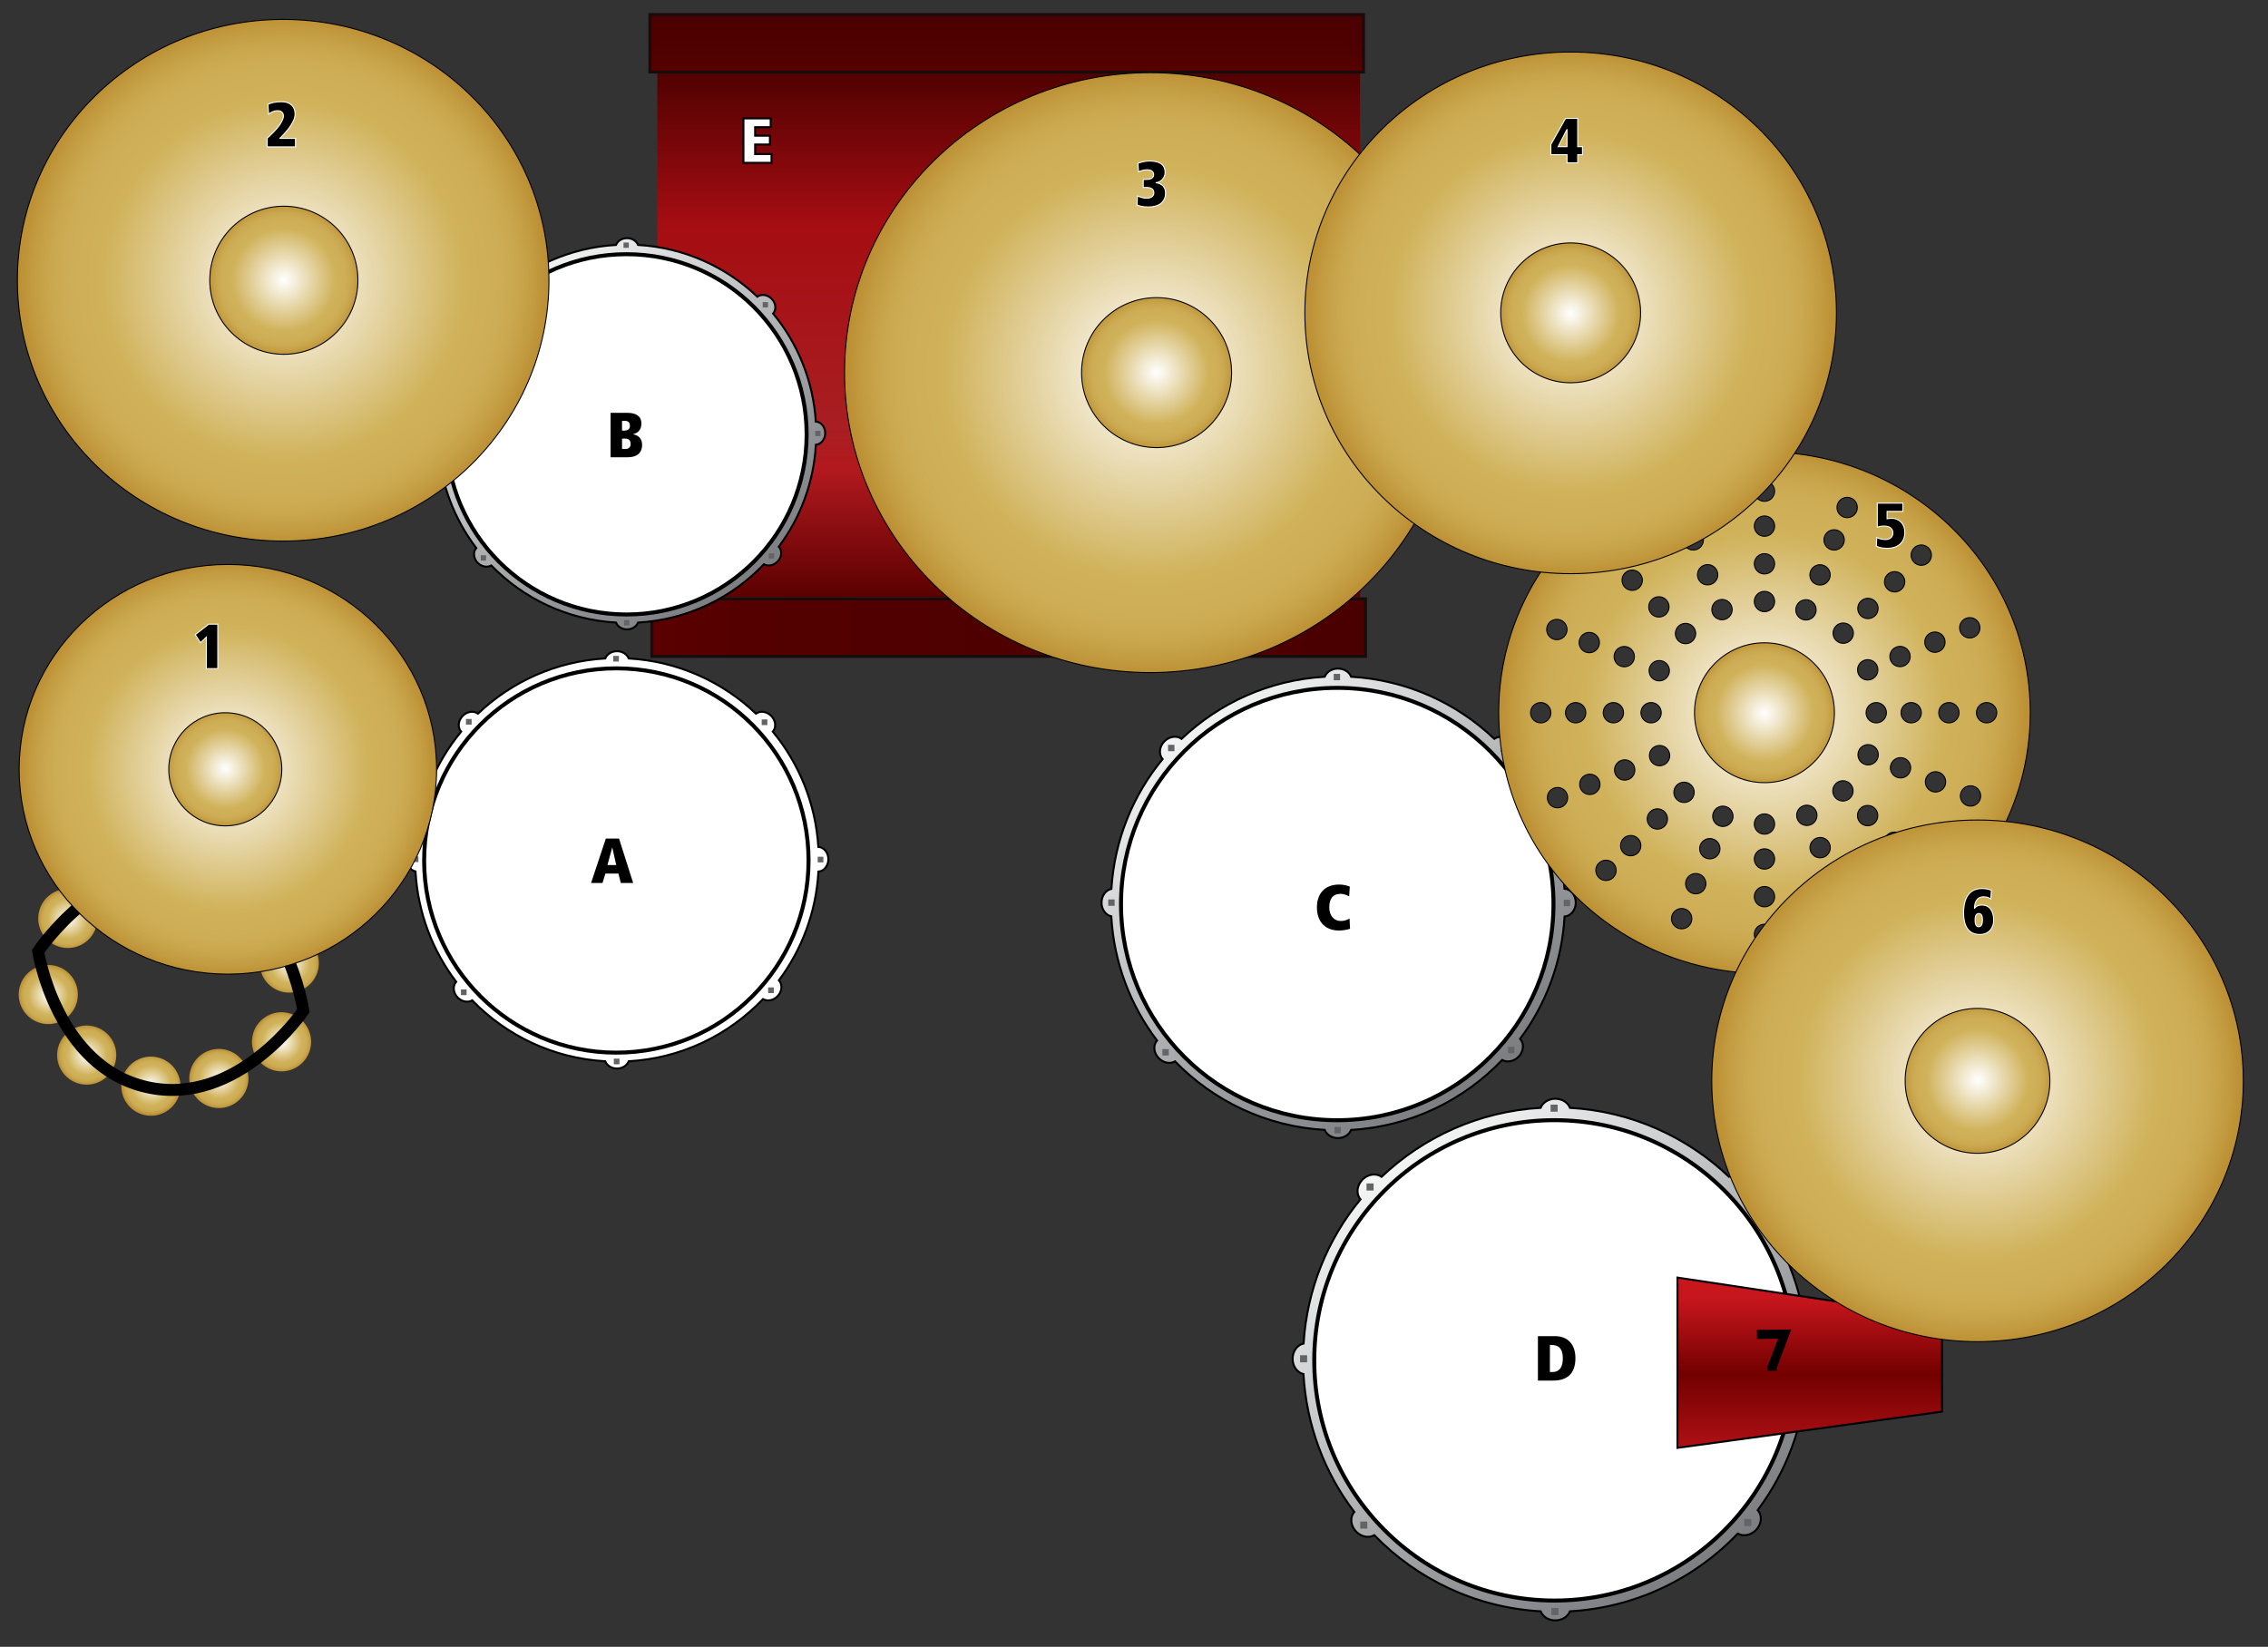<?xml version="1.0" encoding="UTF-8" standalone="no"?>
<svg
   xmlns:dc="http://purl.org/dc/elements/1.1/"
   xmlns:cc="http://creativecommons.org/ns#"
   xmlns:rdf="http://www.w3.org/1999/02/22-rdf-syntax-ns#"
   xmlns:svg="http://www.w3.org/2000/svg"
   xmlns="http://www.w3.org/2000/svg"
   xmlns:xlink="http://www.w3.org/1999/xlink"
   xmlns:sodipodi="http://sodipodi.sourceforge.net/DTD/sodipodi-0.dtd"
   xmlns:inkscape="http://www.inkscape.org/namespaces/inkscape"
   version="1.1"
   x="0px"
   y="0px"
   width="570px"
   height="414px"
   viewBox="0 0 570 414"
   overflow="visible"
   enable-background="new 0 0 570 414"
   xml:space="preserve"
   id="svg2"
   inkscape:version="0.91 r13725"
   sodipodi:docname="drums.svg"><rect x="0" y="0" width="570" height="414" fill="#333333" stroke="none"/><sodipodi:namedview
     pagecolor="#ffffff"
     bordercolor="#666666"
     borderopacity="1"
     objecttolerance="10"
     gridtolerance="10"
     guidetolerance="10"
     inkscape:pageopacity="0"
     inkscape:pageshadow="2"
     inkscape:window-width="1680"
     inkscape:window-height="988"
     id="namedview1116"
     showgrid="false"
     inkscape:zoom="1.6123401"
     inkscape:cx="236.33931"
     inkscape:cy="264.07836"
     inkscape:window-x="-8"
     inkscape:window-y="-8"
     inkscape:window-maximized="1"
     inkscape:current-layer="svg2"
     inkscape:snap-bbox="true" /><defs
     id="defs4" /><g
     id="g6"><defs
       id="defs8"><rect
         id="SVGID_54_"
         x="180.892"
         y="20.504"
         width="187.2"
         height="144" /></defs><clipPath
       id="SVGID_55_"><use
         xlink:href="#SVGID_54_"
         overflow="visible"
         id="use12" /></clipPath></g><g
     id="g14"><defs
       id="defs16"><rect
         id="SVGID_53_"
         x="178.927"
         y="3.655"
         width="190.08"
         height="15.879" /></defs><clipPath
       id="SVGID_56_"><use
         xlink:href="#SVGID_53_"
         overflow="visible"
         id="use20" /></clipPath></g><g
     id="g22"><defs
       id="defs24"><rect
         id="SVGID_52_"
         x="179.452"
         y="164.947"
         width="190.08"
         height="15.879" /></defs><clipPath
       id="SVGID_57_"><use
         xlink:href="#SVGID_52_"
         overflow="visible"
         id="use28" /></clipPath></g><g
     id="sample_e"> <defs
       id="defs31"><rect
         id="SVGID_51_"
         x="165.196"
         y="15.812"
         width="176.617"
         height="134.33" /></defs><clipPath
       id="SVGID_58_"><use
         xlink:href="#SVGID_51_"
         overflow="visible"
         id="use35" /></clipPath><linearGradient
       id="SVGID_59_"
       gradientUnits="userSpaceOnUse"
       x1="4.882812e-04"
       y1="413.5"
       x2="1"
       y2="413.5"
       gradientTransform="matrix(-5.900000e-06 -134.33 -134.33 5.900000e-06 55798.988 150.123)"><stop
         offset="0"
         style="stop-color:#5A0000"
         id="stop38" /><stop
         offset="0.242"
         style="stop-color:#B2191E"
         id="stop40" /><stop
         offset="0.322"
         style="stop-color:#A81E22"
         id="stop42" /><stop
         offset="0.7"
         style="stop-color:#A50D12"
         id="stop44" /><stop
         offset="1"
         style="stop-color:#4B0000"
         id="stop46" /></linearGradient><rect
       x="165.196"
       y="15.812"
       clip-path="url(#SVGID_58_)"
       fill="url(#SVGID_59_)"
       width="176.617"
       height="134.33"
       id="sample_e_animation" /></g><linearGradient
     id="SVGID_60_"
     gradientUnits="userSpaceOnUse"
     x1="0"
     y1="413.5"
     x2="1"
     y2="413.5"
     gradientTransform="matrix(177.616 0 0 -177.616 164.75 73527.219)"><stop
       offset="0"
       style="stop-color:#5A0000"
       id="stop51" /><stop
       offset="0.147"
       style="stop-color:#540000"
       id="stop53" /><stop
       offset="0.468"
       style="stop-color:#4E0000"
       id="stop55" /><stop
       offset="1"
       style="stop-color:#4B0000"
       id="stop57" /></linearGradient><polygon
     fill="url(#SVGID_60_)"
     points="341.812,15.812 341.812,15.812 165.196,15.812 165.196,150.142 341.812,150.142  341.812,15.812 341.812,15.812 341.812,15.812 341.812,150.142 165.196,150.142 165.196,15.812 341.812,15.812 "
     id="polygon59" /><g
     id="g61"><defs
       id="defs63"><rect
         id="SVGID_50_"
         x="163.341"
         y="3.655"
         width="179.334"
         height="14.461" /></defs><clipPath
       id="SVGID_61_"><use
         xlink:href="#SVGID_50_"
         overflow="visible"
         id="use67" /></clipPath><linearGradient
       id="SVGID_62_"
       gradientUnits="userSpaceOnUse"
       x1="-4.882812e-04"
       y1="413.5"
       x2="1"
       y2="413.5"
       gradientTransform="matrix(-6.000000e-07 -14.461 -12.854 6.000000e-07 5568.34 18.117)"><stop
         offset="0"
         style="stop-color:#5A0000"
         id="stop70" /><stop
         offset="0.147"
         style="stop-color:#540000"
         id="stop72" /><stop
         offset="0.468"
         style="stop-color:#4E0000"
         id="stop74" /><stop
         offset="1"
         style="stop-color:#4B0000"
         id="stop76" /></linearGradient><rect
       x="163.341"
       y="3.655"
       clip-path="url(#SVGID_61_)"
       fill="url(#SVGID_62_)"
       width="179.334"
       height="14.461"
       id="rect78" /></g><rect
     x="163.341"
     y="3.655"
     fill="none"
     stroke="#190B0B"
     stroke-width="0.75"
     width="179.334"
     height="14.461"
     id="rect80" /><g
     id="g82"><defs
       id="defs84"><rect
         id="SVGID_49_"
         x="163.837"
         y="150.545"
         width="179.334"
         height="14.461" /></defs><clipPath
       id="SVGID_63_"><use
         xlink:href="#SVGID_49_"
         overflow="visible"
         id="use88" /></clipPath><linearGradient
       id="SVGID_64_"
       gradientUnits="userSpaceOnUse"
       x1="-9.765625e-04"
       y1="413.5"
       x2="0.999"
       y2="413.5"
       gradientTransform="matrix(179.334 0 0 -201.751 163.875 83581.906)"><stop
         offset="0"
         style="stop-color:#5A0000"
         id="stop91" /><stop
         offset="0.147"
         style="stop-color:#540000"
         id="stop93" /><stop
         offset="0.468"
         style="stop-color:#4E0000"
         id="stop95" /><stop
         offset="1"
         style="stop-color:#4B0000"
         id="stop97" /></linearGradient><rect
       x="163.837"
       y="150.545"
       clip-path="url(#SVGID_63_)"
       fill="url(#SVGID_64_)"
       width="179.334"
       height="14.461"
       id="rect99" /></g><rect
     x="163.837"
     y="150.545"
     fill="none"
     stroke="#190B0B"
     stroke-width="0.75"
     width="179.334"
     height="14.461"
     id="rect101" /><g
     id="g103"><defs
       id="defs105"><path
         id="SVGID_48_"
         d="M152.107,165.535c-12.371,0.711-23.546,5.858-31.977,13.871c-1.072-0.776-2.702-0.576-3.822,0.545    c-1.178,1.177-1.342,2.922-0.415,3.985c-6.578,7.986-10.75,18.019-11.443,28.996c-1.252,0.265-2.205,1.538-2.205,3.075    c0,1.528,0.941,2.797,2.182,3.071c0.589,10.39,4.303,19.938,10.219,27.729c-0.933,1.064-0.771,2.815,0.409,3.995    c1.05,1.048,2.551,1.294,3.619,0.684c8.578,8.835,20.335,14.559,33.433,15.311c0.42,1.062,1.575,1.826,2.953,1.826    s2.534-0.765,2.953-1.826c13.255-0.76,25.139-6.616,33.741-15.633c1.068,0.616,2.573,0.369,3.623-0.683    c1.197-1.195,1.35-2.978,0.377-4.035c5.749-7.713,9.35-17.116,9.936-27.329c1.395-0.112,2.501-1.453,2.501-3.109    c0-1.665-1.118-3.014-2.525-3.113c-0.698-10.961-4.868-20.981-11.439-28.958c0.923-1.064,0.758-2.805-0.418-3.982    c-1.118-1.117-2.746-1.319-3.819-0.547c-8.43-8.014-19.606-13.161-31.977-13.872c-0.419-1.06-1.575-1.827-2.953-1.827    S152.527,164.475,152.107,165.535" /></defs><clipPath
       id="SVGID_65_"><use
         xlink:href="#SVGID_48_"
         overflow="visible"
         id="use109" /></clipPath><linearGradient
       id="SVGID_66_"
       gradientUnits="userSpaceOnUse"
       x1="0"
       y1="413.502"
       x2="1"
       y2="413.502"
       gradientTransform="matrix(71.537 97.806 97.806 -71.537 -40321.609 29750.676)"><stop
         offset="0"
         style="stop-color:#FFFFFF"
         id="stop112" /><stop
         offset="0.048"
         style="stop-color:#F3F4F4"
         id="stop114" /><stop
         offset="0.385"
         style="stop-color:#BBBDBF"
         id="stop116" /><stop
         offset="0.666"
         style="stop-color:#949699"
         id="stop118" /><stop
         offset="0.88"
         style="stop-color:#7D7F82"
         id="stop120" /><stop
         offset="1"
         style="stop-color:#757679"
         id="stop122" /></linearGradient><polygon
       clip-path="url(#SVGID_65_)"
       fill="url(#SVGID_66_)"
       points="171.267,113.225 258.183,232.058 139.169,319.105   52.253,200.272  "
       id="polygon124" /></g><g
     id="sample_a"><defs
       id="defs127"><rect
         id="SVGID_47_"
         width="569.5"
         height="413.5" /></defs><clipPath
       id="snare_drum_"><use
         xlink:href="#SVGID_47_"
         overflow="visible"
         id="use131" /></clipPath><path
       clip-path="url(#snare_drum_)"
       fill="#FFFFFF"
       stroke="#000000"
       stroke-width="0.5"
       d="M208.19,216.007   c0-1.665-1.118-3.013-2.524-3.113c-0.699-10.962-4.869-20.982-11.439-28.957c0.922-1.064,0.757-2.806-0.419-3.983   c-1.118-1.117-2.745-1.319-3.818-0.547c-8.43-8.014-19.606-13.161-31.978-13.872c-0.419-1.06-1.574-1.827-2.952-1.827   s-2.534,0.767-2.953,1.827c-12.372,0.711-23.547,5.858-31.977,13.871c-1.072-0.776-2.703-0.575-3.823,0.545   c-1.178,1.177-1.341,2.922-0.415,3.986c-6.578,7.985-10.75,18.018-11.442,28.995c-1.253,0.265-2.205,1.538-2.205,3.075   c0,1.528,0.941,2.797,2.181,3.072c0.589,10.389,4.304,19.938,10.22,27.729c-0.933,1.063-0.771,2.814,0.408,3.993   c1.05,1.049,2.551,1.295,3.619,0.684c8.578,8.835,20.336,14.56,33.434,15.312c0.419,1.061,1.575,1.826,2.953,1.826   s2.533-0.766,2.952-1.826c13.256-0.76,25.139-6.616,33.741-15.633c1.069,0.616,2.574,0.369,3.624-0.683   c1.196-1.195,1.35-2.977,0.376-4.037c5.75-7.712,9.351-17.114,9.937-27.327C207.085,219.004,208.19,217.663,208.19,216.007z"
       id="sample_a_animation" /><path
       clip-path="url(#snare_drum_)"
       fill="#FFFFFF"
       d="M154.902,264.63c26.678,0,48.307-21.627,48.307-48.307   c0-26.678-21.629-48.306-48.307-48.306c-26.679,0-48.307,21.628-48.307,48.306C106.595,243.003,128.223,264.63,154.902,264.63"
       id="path135" /><circle
       clip-path="url(#snare_drum_)"
       fill="none"
       stroke="#000000"
       cx="154.902"
       cy="216.323"
       r="48.306"
       id="circle137" /><rect
       x="117.107"
       y="180.742"
       clip-path="url(#snare_drum_)"
       fill="#636466"
       width="1.423"
       height="1.423"
       id="rect139" /><rect
       x="103.744"
       y="215.295"
       clip-path="url(#snare_drum_)"
       fill="#636466"
       width="1.423"
       height="1.423"
       id="rect141" /><rect
       x="115.841"
       y="248.743"
       clip-path="url(#snare_drum_)"
       fill="#636466"
       width="1.424"
       height="1.423"
       id="rect143" /><rect
       x="154.269"
       y="266.138"
       clip-path="url(#snare_drum_)"
       fill="#636466"
       width="1.423"
       height="1.423"
       id="rect145" /><rect
       x="193.054"
       y="248.229"
       clip-path="url(#snare_drum_)"
       fill="#636466"
       width="1.423"
       height="1.424"
       id="rect147" /><rect
       x="205.507"
       y="215.375"
       clip-path="url(#snare_drum_)"
       fill="#636466"
       width="1.424"
       height="1.423"
       id="rect149" /><rect
       x="191.432"
       y="180.861"
       clip-path="url(#snare_drum_)"
       fill="#636466"
       width="1.423"
       height="1.423"
       id="rect151" /><rect
       x="154.112"
       y="164.888"
       clip-path="url(#snare_drum_)"
       fill="#636466"
       width="1.423"
       height="1.423"
       id="rect153" /></g><g
     id="g155"><defs
       id="defs157"><path
         id="SVGID_46_"
         d="M332.935,170.135c-13.916,0.8-26.488,6.59-35.972,15.606c-1.207-0.875-3.041-0.648-4.302,0.612    c-1.325,1.324-1.508,3.287-0.467,4.484c-7.398,8.982-12.094,20.271-12.871,32.62c-1.409,0.298-2.48,1.729-2.48,3.459    c0,1.719,1.056,3.146,2.453,3.456c0.661,11.688,4.842,22.432,11.496,31.195c-1.05,1.195-0.87,3.164,0.461,4.491    c1.179,1.181,2.869,1.457,4.071,0.771c9.649,9.938,22.878,16.378,37.61,17.224c0.473,1.192,1.772,2.057,3.324,2.057    c1.55,0,2.849-0.864,3.32-2.057c14.913-0.855,28.282-7.442,37.96-17.587c1.201,0.693,2.894,0.415,4.075-0.767    c1.345-1.346,1.519-3.351,0.423-4.541c6.468-8.678,10.52-19.256,11.178-30.744c1.571-0.126,2.813-1.635,2.813-3.498    c0-1.874-1.257-3.391-2.841-3.501c-0.783-12.334-5.476-23.606-12.865-32.578c1.035-1.198,0.851-3.157-0.473-4.48    c-1.257-1.258-3.088-1.485-4.295-0.616c-9.484-9.016-22.058-14.806-35.976-15.606c-0.472-1.192-1.771-2.056-3.32-2.056    C334.707,168.079,333.407,168.943,332.935,170.135" /></defs><clipPath
       id="SVGID_68_"><use
         xlink:href="#SVGID_46_"
         overflow="visible"
         id="use161" /></clipPath><linearGradient
       id="SVGID_69_"
       gradientUnits="userSpaceOnUse"
       x1="0"
       y1="413.501"
       x2="1"
       y2="413.501"
       gradientTransform="matrix(80.486 110.042 110.042 -80.486 -45203.977 33456.328)"><stop
         offset="0"
         style="stop-color:#FFFFFF"
         id="stop164" /><stop
         offset="0.048"
         style="stop-color:#F3F4F4"
         id="stop166" /><stop
         offset="0.385"
         style="stop-color:#BBBDBF"
         id="stop168" /><stop
         offset="0.666"
         style="stop-color:#949699"
         id="stop170" /><stop
         offset="0.88"
         style="stop-color:#7D7F82"
         id="stop172" /><stop
         offset="1"
         style="stop-color:#757679"
         id="stop174" /></linearGradient><polygon
       clip-path="url(#SVGID_68_)"
       fill="url(#SVGID_69_)"
       points="354.49,111.287 452.27,244.974 318.381,342.9   220.602,209.215  "
       id="polygon176" /></g><g
     id="sample_c"><defs
       id="defs179"><rect
         id="SVGID_45_"
         width="569.5"
         height="413.5" /></defs><clipPath
       id="SVGID_70_"><use
         xlink:href="#SVGID_45_"
         overflow="visible"
         id="use183" /></clipPath><path
       clip-path="url(#SVGID_70_)"
       fill="none"
       stroke="#000000"
       stroke-width="0.5"
       d="M396.028,226.916   c0-1.874-1.258-3.391-2.84-3.501c-0.785-12.334-5.477-23.606-12.866-32.578c1.035-1.197,0.852-3.157-0.472-4.48   c-1.259-1.258-3.089-1.485-4.296-0.616c-9.484-9.015-22.058-14.806-35.976-15.606c-0.472-1.192-1.771-2.056-3.321-2.056   s-2.851,0.864-3.322,2.056c-13.916,0.8-26.489,6.591-35.973,15.605c-1.207-0.874-3.041-0.647-4.302,0.613   c-1.325,1.324-1.509,3.287-0.467,4.484c-7.398,8.982-12.095,20.271-12.871,32.62c-1.409,0.297-2.481,1.729-2.481,3.459   c0,1.719,1.057,3.146,2.454,3.456c0.661,11.688,4.841,22.432,11.496,31.195c-1.05,1.195-0.869,3.163,0.461,4.492   c1.18,1.18,2.869,1.457,4.071,0.77c9.649,9.938,22.878,16.378,37.611,17.224c0.472,1.192,1.771,2.056,3.322,2.056   s2.85-0.863,3.321-2.056c14.913-0.855,28.281-7.442,37.96-17.587c1.201,0.693,2.894,0.415,4.075-0.767   c1.345-1.346,1.518-3.351,0.423-4.541c6.468-8.678,10.521-19.255,11.178-30.744C394.786,230.288,396.028,228.778,396.028,226.916z"
       id="sample_c_animation" /><path
       clip-path="url(#SVGID_70_)"
       fill="#FFFFFF"
       d="M336.079,281.617c30.014,0,54.345-24.332,54.345-54.345   c0-30.014-24.331-54.345-54.345-54.345c-30.013,0-54.345,24.331-54.345,54.345C281.734,257.285,306.066,281.617,336.079,281.617"
       id="path187" /><circle
       clip-path="url(#SVGID_70_)"
       fill="none"
       stroke="#000000"
       cx="336.079"
       cy="227.272"
       r="54.345"
       id="circle189" /><rect
       x="293.56"
       y="187.243"
       clip-path="url(#SVGID_70_)"
       fill="#636466"
       width="1.603"
       height="1.602"
       id="rect191" /><rect
       x="278.527"
       y="226.116"
       clip-path="url(#SVGID_70_)"
       fill="#636466"
       width="1.601"
       height="1.601"
       id="rect193" /><rect
       x="292.137"
       y="263.743"
       clip-path="url(#SVGID_70_)"
       fill="#636466"
       width="1.602"
       height="1.601"
       id="rect195" /><rect
       x="335.368"
       y="283.313"
       clip-path="url(#SVGID_70_)"
       fill="#636466"
       width="1.601"
       height="1.602"
       id="rect197" /><rect
       x="379"
       y="263.165"
       clip-path="url(#SVGID_70_)"
       fill="#636466"
       width="1.601"
       height="1.602"
       id="rect199" /><rect
       x="393.01"
       y="226.205"
       clip-path="url(#SVGID_70_)"
       fill="#636466"
       width="1.602"
       height="1.602"
       id="rect201" /><rect
       x="377.175"
       y="187.376"
       clip-path="url(#SVGID_70_)"
       fill="#636466"
       width="1.603"
       height="1.602"
       id="rect203" /><rect
       x="335.19"
       y="169.408"
       clip-path="url(#SVGID_70_)"
       fill="#636466"
       width="1.603"
       height="1.601"
       id="rect205" /></g><g
     id="g207"><defs
       id="defs209"><path
         id="SVGID_44_"
         d="M387.192,278.504c-15.465,0.889-29.435,7.322-39.972,17.338c-1.342-0.97-3.381-0.718-4.777,0.681    c-1.475,1.473-1.679,3.653-0.521,4.984c-8.221,9.978-13.436,22.521-14.301,36.243c-1.565,0.329-2.756,1.922-2.756,3.843    c0,1.91,1.174,3.495,2.726,3.841c0.736,12.985,5.379,24.923,12.775,34.659c-1.167,1.329-0.967,3.516,0.511,4.993    c1.311,1.311,3.188,1.619,4.522,0.854c10.722,11.043,25.42,18.196,41.793,19.137c0.521,1.326,1.967,2.284,3.688,2.284    s3.169-0.958,3.692-2.284c16.568-0.951,31.423-8.27,42.175-19.541c1.336,0.77,3.216,0.462,4.529-0.853    c1.495-1.493,1.688-3.72,0.471-5.046c7.186-9.639,11.688-21.394,12.421-34.156c1.742-0.143,3.125-1.819,3.125-3.889    c0-2.081-1.396-3.767-3.155-3.89c-0.874-13.703-6.087-26.228-14.299-36.196c1.152-1.332,0.948-3.508-0.522-4.979    c-1.398-1.396-3.434-1.648-4.772-0.684c-10.538-10.018-24.509-16.451-39.972-17.34c-0.523-1.324-1.971-2.285-3.692-2.285    S387.714,277.18,387.192,278.504" /></defs><clipPath
       id="SVGID_71_"><use
         xlink:href="#SVGID_44_"
         overflow="visible"
         id="use213" /></clipPath><linearGradient
       id="SVGID_72_"
       gradientUnits="userSpaceOnUse"
       x1="0"
       y1="413.502"
       x2="1"
       y2="413.502"
       gradientTransform="matrix(89.428 122.267 122.267 -89.428 -50208.609 37262.746)"><stop
         offset="0"
         style="stop-color:#FFFFFF"
         id="stop216" /><stop
         offset="0.048"
         style="stop-color:#F3F4F4"
         id="stop218" /><stop
         offset="0.385"
         style="stop-color:#BBBDBF"
         id="stop220" /><stop
         offset="0.666"
         style="stop-color:#949699"
         id="stop222" /><stop
         offset="0.88"
         style="stop-color:#7D7F82"
         id="stop224" /><stop
         offset="1"
         style="stop-color:#757679"
         id="stop226" /></linearGradient><polygon
       clip-path="url(#SVGID_71_)"
       fill="url(#SVGID_72_)"
       points="411.14,213.116 519.783,361.655 371.019,470.464   262.375,321.925  "
       id="polygon228" /></g><g
     id="sample_d"><defs
       id="defs231"><rect
         id="SVGID_43_"
         width="569.5"
         height="413.5" /></defs><clipPath
       id="SVGID_73_"><use
         xlink:href="#SVGID_43_"
         overflow="visible"
         id="use235" /></clipPath><path
       clip-path="url(#SVGID_73_)"
       fill="none"
       stroke="#000000"
       stroke-width="0.5"
       d="M457.294,341.593   c0-2.081-1.396-3.767-3.155-3.89c-0.873-13.703-6.086-26.228-14.299-36.196c1.152-1.332,0.948-3.508-0.523-4.979   c-1.397-1.396-3.432-1.648-4.771-0.684c-10.538-10.018-24.509-16.451-39.973-17.34c-0.522-1.324-1.969-2.285-3.691-2.285   c-1.722,0-3.167,0.961-3.689,2.285c-15.464,0.889-29.434,7.322-39.971,17.338c-1.342-0.97-3.38-0.718-4.779,0.681   c-1.472,1.473-1.676,3.653-0.52,4.984c-8.221,9.978-13.437,22.521-14.301,36.243c-1.565,0.329-2.756,1.922-2.756,3.843   c0,1.91,1.174,3.495,2.726,3.841c0.736,12.985,5.38,24.922,12.774,34.659c-1.166,1.329-0.967,3.516,0.512,4.993   c1.311,1.311,3.188,1.619,4.521,0.854c10.723,11.043,25.421,18.197,41.793,19.137c0.522,1.325,1.968,2.284,3.689,2.284   c1.723,0,3.169-0.959,3.691-2.284c16.569-0.951,31.424-8.27,42.176-19.541c1.336,0.77,3.216,0.462,4.529-0.853   c1.495-1.494,1.688-3.72,0.471-5.045c7.187-9.64,11.688-21.395,12.421-34.158C455.911,345.34,457.294,343.662,457.294,341.593z"
       id="sample_d_animation" /><path
       clip-path="url(#SVGID_73_)"
       fill="#FFFFFF"
       d="M390.685,402.372c33.347,0,60.382-27.035,60.382-60.384   c0-33.348-27.035-60.383-60.382-60.383c-33.348,0-60.384,27.035-60.384,60.383C330.301,375.337,357.337,402.372,390.685,402.372"
       id="path239" /><circle
       clip-path="url(#SVGID_73_)"
       fill="none"
       stroke="#000000"
       cx="390.685"
       cy="341.989"
       r="60.383"
       id="circle241" /><rect
       x="343.442"
       y="297.513"
       clip-path="url(#SVGID_73_)"
       fill="#636466"
       width="1.776"
       height="1.778"
       id="rect243" /><rect
       x="326.737"
       y="340.703"
       clip-path="url(#SVGID_73_)"
       fill="#636466"
       width="1.779"
       height="1.78"
       id="rect245" /><rect
       x="341.859"
       y="382.511"
       clip-path="url(#SVGID_73_)"
       fill="#636466"
       width="1.779"
       height="1.779"
       id="rect247" /><rect
       x="389.894"
       y="404.255"
       clip-path="url(#SVGID_73_)"
       fill="#636466"
       width="1.778"
       height="1.78"
       id="rect249" /><rect
       x="438.372"
       y="381.869"
       clip-path="url(#SVGID_73_)"
       fill="#636466"
       width="1.779"
       height="1.778"
       id="rect251" /><rect
       x="453.939"
       y="340.803"
       clip-path="url(#SVGID_73_)"
       fill="#636466"
       width="1.779"
       height="1.78"
       id="rect253" /><rect
       x="436.346"
       y="297.66"
       clip-path="url(#SVGID_73_)"
       fill="#636466"
       width="1.779"
       height="1.78"
       id="rect255" /><rect
       x="389.697"
       y="277.695"
       clip-path="url(#SVGID_73_)"
       fill="#636466"
       width="1.777"
       height="1.779"
       id="rect257" /></g><g
     id="g259"><defs
       id="defs261"><path
         id="SVGID_42_"
         d="M154.822,61.578c-11.599,0.665-22.076,5.491-29.978,13.003c-1.007-0.727-2.536-0.539-3.585,0.51    c-1.104,1.105-1.257,2.741-0.389,3.738c-6.167,7.485-10.078,16.891-10.725,27.182c-1.177,0.249-2.068,1.442-2.068,2.884    c0,1.432,0.88,2.621,2.043,2.879c0.553,9.74,4.035,18.692,9.581,25.996c-0.875,0.997-0.723,2.638,0.383,3.746    c0.984,0.981,2.393,1.214,3.393,0.64c8.042,8.282,19.065,13.647,31.345,14.353c0.391,0.993,1.476,1.712,2.767,1.712    c1.292,0,2.375-0.719,2.768-1.712c12.427-0.714,23.567-6.203,31.631-14.655c1.003,0.576,2.414,0.345,3.398-0.641    c1.12-1.12,1.265-2.791,0.353-3.783c5.39-7.23,8.765-16.047,9.315-25.621c1.309-0.105,2.345-1.362,2.345-2.914    c0-1.562-1.049-2.826-2.366-2.918c-0.657-10.278-4.564-19.671-10.725-27.148c0.864-0.997,0.71-2.631-0.392-3.733    c-1.049-1.048-2.575-1.238-3.581-0.514c-7.902-7.512-18.38-12.339-29.978-13.004c-0.393-0.994-1.476-1.714-2.768-1.714    C156.298,59.864,155.213,60.584,154.822,61.578" /></defs><clipPath
       id="SVGID_74_"><use
         xlink:href="#SVGID_42_"
         overflow="visible"
         id="use265" /></clipPath><linearGradient
       id="SVGID_75_"
       gradientUnits="userSpaceOnUse"
       x1="0"
       y1="413.502"
       x2="1"
       y2="413.502"
       gradientTransform="matrix(67.072 91.702 91.702 -67.072 -37792.512 27800.443)"><stop
         offset="0"
         style="stop-color:#FFFFFF"
         id="stop268" /><stop
         offset="0.048"
         style="stop-color:#F3F4F4"
         id="stop270" /><stop
         offset="0.385"
         style="stop-color:#BBBDBF"
         id="stop272" /><stop
         offset="0.666"
         style="stop-color:#949699"
         id="stop274" /><stop
         offset="0.88"
         style="stop-color:#7D7F82"
         id="stop276" /><stop
         offset="1"
         style="stop-color:#757679"
         id="stop278" /></linearGradient><polygon
       clip-path="url(#SVGID_74_)"
       fill="url(#SVGID_75_)"
       points="172.783,12.537 254.266,123.942 142.692,205.548   61.21,94.144  "
       id="polygon280" /></g><g
     id="sample_b"><defs
       id="defs283"><rect
         id="SVGID_41_"
         width="569.5"
         height="413.5" /></defs><clipPath
       id="SVGID_76_"><use
         xlink:href="#SVGID_41_"
         overflow="visible"
         id="use287" /></clipPath><path
       clip-path="url(#SVGID_76_)"
       fill="none"
       stroke="#000000"
       stroke-width="0.5"
       d="M207.398,108.895   c0-1.562-1.048-2.826-2.366-2.918c-0.655-10.278-4.564-19.671-10.724-27.148c0.863-0.998,0.71-2.631-0.393-3.733   c-1.048-1.048-2.575-1.238-3.58-0.514c-7.903-7.512-18.38-12.339-29.979-13.004c-0.393-0.994-1.476-1.714-2.768-1.714   c-1.291,0-2.376,0.72-2.767,1.714c-11.598,0.665-22.075,5.491-29.978,13.003c-1.007-0.727-2.535-0.539-3.585,0.51   c-1.104,1.105-1.256,2.741-0.388,3.738c-6.167,7.485-10.079,16.891-10.726,27.183c-1.176,0.248-2.068,1.441-2.068,2.883   c0,1.432,0.881,2.621,2.044,2.879c0.553,9.74,4.035,18.692,9.581,25.996c-0.875,0.997-0.723,2.637,0.383,3.746   c0.984,0.982,2.392,1.213,3.393,0.64c8.041,8.282,19.065,13.647,31.344,14.352c0.391,0.994,1.476,1.713,2.767,1.713   c1.292,0,2.375-0.719,2.768-1.713c12.427-0.713,23.568-6.202,31.632-14.655c1.002,0.577,2.413,0.345,3.398-0.64   c1.12-1.12,1.264-2.791,0.352-3.784c5.391-7.229,8.765-16.046,9.316-25.62C206.362,111.704,207.398,110.447,207.398,108.895z"
       id="sample_b_animation" /><path
       clip-path="url(#SVGID_76_)"
       fill="#FFFFFF"
       d="M157.44,154.478c25.011,0,45.288-20.275,45.288-45.286   c0-25.012-20.277-45.288-45.288-45.288c-25.011,0-45.287,20.276-45.287,45.288C112.153,134.203,132.429,154.478,157.44,154.478"
       id="path291" /><circle
       clip-path="url(#SVGID_76_)"
       fill="none"
       stroke="#000000"
       cx="157.44"
       cy="109.19"
       r="45.287"
       id="circle293" /><rect
       x="122.008"
       y="75.834"
       clip-path="url(#SVGID_76_)"
       fill="#636466"
       width="1.335"
       height="1.333"
       id="rect295" /><rect
       x="109.481"
       y="108.228"
       clip-path="url(#SVGID_76_)"
       fill="#636466"
       width="1.334"
       height="1.334"
       id="rect297" /><rect
       x="120.823"
       y="139.583"
       clip-path="url(#SVGID_76_)"
       fill="#636466"
       width="1.333"
       height="1.335"
       id="rect299" /><rect
       x="156.848"
       y="155.892"
       clip-path="url(#SVGID_76_)"
       fill="#636466"
       width="1.334"
       height="1.334"
       id="rect301" /><rect
       x="193.207"
       y="139.102"
       clip-path="url(#SVGID_76_)"
       fill="#636466"
       width="1.334"
       height="1.334"
       id="rect303" /><rect
       x="204.882"
       y="108.302"
       clip-path="url(#SVGID_76_)"
       fill="#636466"
       width="1.335"
       height="1.334"
       id="rect305" /><rect
       x="191.688"
       y="75.945"
       clip-path="url(#SVGID_76_)"
       fill="#636466"
       width="1.334"
       height="1.334"
       id="rect307" /><rect
       x="156.699"
       y="60.972"
       clip-path="url(#SVGID_76_)"
       fill="#636466"
       width="1.335"
       height="1.334"
       id="rect309" /></g><g
     id="g311"><defs
       id="defs313"><path
         id="SVGID_40_"
         d="M30.67,271.433c-0.897,4.01,1.624,7.986,5.632,8.883c4.008,0.898,7.985-1.622,8.883-5.632    c0.898-4.007-1.624-7.984-5.632-8.883c-0.547-0.123-1.093-0.181-1.632-0.181C34.517,265.62,31.445,267.973,30.67,271.433" /></defs><clipPath
       id="SVGID_77_"><use
         xlink:href="#SVGID_40_"
         overflow="visible"
         id="use317" /></clipPath><radialGradient
       id="SVGID_78_"
       cx="0"
       cy="413.5"
       r="1"
       gradientTransform="matrix(7.258 1.626 1.626 -7.258 -634.354 3274.04)"
       gradientUnits="userSpaceOnUse"><stop
         offset="0"
         style="stop-color:#FFFFFF"
         id="stop320" /><stop
         offset="0.68"
         style="stop-color:#D0B25A"
         id="stop322" /><stop
         offset="0.796"
         style="stop-color:#CEAF58"
         id="stop324" /><stop
         offset="0.877"
         style="stop-color:#CAA84F"
         id="stop326" /><stop
         offset="0.946"
         style="stop-color:#C39C41"
         id="stop328" /><stop
         offset="1"
         style="stop-color:#BC8F34"
         id="stop330" /></radialGradient><polygon
       clip-path="url(#SVGID_77_)"
       fill="url(#SVGID_78_)"
       points="30.552,262.141 49.41,266.365 45.304,284.693 26.447,280.469    "
       id="polygon332" /></g><g
     id="g334"><defs
       id="defs336"><path
         id="SVGID_39_"
         d="M47.747,269.503c-0.897,4.01,1.623,7.986,5.632,8.884c4.008,0.897,7.986-1.623,8.883-5.632    s-1.625-7.985-5.632-8.883c-0.548-0.122-1.094-0.181-1.633-0.181C51.593,263.691,48.522,266.042,47.747,269.503" /></defs><clipPath
       id="SVGID_79_"><use
         xlink:href="#SVGID_39_"
         overflow="visible"
         id="use340" /></clipPath><radialGradient
       id="SVGID_80_"
       cx="0"
       cy="413.5"
       r="1"
       gradientTransform="matrix(7.257 1.626 1.626 -7.257 -617.232 3271.913)"
       gradientUnits="userSpaceOnUse"><stop
         offset="0"
         style="stop-color:#FFFFFF"
         id="stop343" /><stop
         offset="0.68"
         style="stop-color:#D0B25A"
         id="stop345" /><stop
         offset="0.796"
         style="stop-color:#CEAF58"
         id="stop347" /><stop
         offset="0.877"
         style="stop-color:#CAA84F"
         id="stop349" /><stop
         offset="0.946"
         style="stop-color:#C39C41"
         id="stop351" /><stop
         offset="1"
         style="stop-color:#BC8F34"
         id="stop353" /></radialGradient><polygon
       clip-path="url(#SVGID_79_)"
       fill="url(#SVGID_80_)"
       points="47.629,260.212 66.485,264.437 62.379,282.763   43.524,278.539  "
       id="polygon355" /></g><g
     id="g357"><defs
       id="defs359"><path
         id="SVGID_38_"
         d="M63.5,260.278c-0.898,4.008,1.624,7.983,5.632,8.882c4.008,0.899,7.985-1.622,8.884-5.631    c0.896-4.008-1.624-7.984-5.633-8.883c-0.548-0.122-1.094-0.182-1.633-0.182C67.346,254.465,64.275,256.818,63.5,260.278" /></defs><clipPath
       id="SVGID_81_"><use
         xlink:href="#SVGID_38_"
         overflow="visible"
         id="use363" /></clipPath><radialGradient
       id="SVGID_82_"
       cx="0"
       cy="413.5"
       r="1"
       gradientTransform="matrix(7.257 1.626 1.626 -7.257 -601.482 3262.686)"
       gradientUnits="userSpaceOnUse"><stop
         offset="0"
         style="stop-color:#FFFFFF"
         id="stop366" /><stop
         offset="0.68"
         style="stop-color:#D0B25A"
         id="stop368" /><stop
         offset="0.796"
         style="stop-color:#CEAF58"
         id="stop370" /><stop
         offset="0.877"
         style="stop-color:#CAA84F"
         id="stop372" /><stop
         offset="0.946"
         style="stop-color:#C39C41"
         id="stop374" /><stop
         offset="1"
         style="stop-color:#BC8F34"
         id="stop376" /></radialGradient><polygon
       clip-path="url(#SVGID_81_)"
       fill="url(#SVGID_82_)"
       points="63.381,250.986 82.239,255.21 78.133,273.539 59.275,269.314    "
       id="polygon378" /></g><g
     id="g380"><defs
       id="defs382"><path
         id="SVGID_37_"
         d="M14.532,263.621c-0.897,4.008,1.624,7.985,5.633,8.883c4.008,0.898,7.984-1.624,8.883-5.633    c0.898-4.007-1.625-7.985-5.633-8.882c-0.547-0.123-1.093-0.182-1.632-0.182C18.379,257.808,15.308,260.16,14.532,263.621" /></defs><clipPath
       id="SVGID_83_"><use
         xlink:href="#SVGID_37_"
         overflow="visible"
         id="use386" /></clipPath><radialGradient
       id="SVGID_84_"
       cx="0"
       cy="413.5"
       r="1"
       gradientTransform="matrix(7.257 1.626 1.626 -7.257 -650.451 3266.03)"
       gradientUnits="userSpaceOnUse"><stop
         offset="0"
         style="stop-color:#FFFFFF"
         id="stop389" /><stop
         offset="0.68"
         style="stop-color:#D0B25A"
         id="stop391" /><stop
         offset="0.796"
         style="stop-color:#CEAF58"
         id="stop393" /><stop
         offset="0.877"
         style="stop-color:#CAA84F"
         id="stop395" /><stop
         offset="0.946"
         style="stop-color:#C39C41"
         id="stop397" /><stop
         offset="1"
         style="stop-color:#BC8F34"
         id="stop399" /></radialGradient><polygon
       clip-path="url(#SVGID_83_)"
       fill="url(#SVGID_84_)"
       points="14.415,254.328 33.272,258.553 29.167,276.882   10.309,272.657  "
       id="polygon401" /></g><g
     id="g403"><defs
       id="defs405"><path
         id="SVGID_36_"
         d="M4.877,248.392c-0.897,4.009,1.624,7.986,5.632,8.885c4.009,0.897,7.985-1.623,8.883-5.633    c0.898-4.009-1.623-7.984-5.632-8.883c-0.547-0.123-1.094-0.181-1.632-0.181C8.724,242.58,5.653,244.932,4.877,248.392" /></defs><clipPath
       id="SVGID_85_"><use
         xlink:href="#SVGID_36_"
         overflow="visible"
         id="use409" /></clipPath><radialGradient
       id="SVGID_86_"
       cx="0"
       cy="413.5"
       r="1"
       gradientTransform="matrix(7.257 1.626 1.626 -7.257 -660.129 3250.902)"
       gradientUnits="userSpaceOnUse"><stop
         offset="0"
         style="stop-color:#FFFFFF"
         id="stop412" /><stop
         offset="0.68"
         style="stop-color:#D0B25A"
         id="stop414" /><stop
         offset="0.796"
         style="stop-color:#CEAF58"
         id="stop416" /><stop
         offset="0.877"
         style="stop-color:#CAA84F"
         id="stop418" /><stop
         offset="0.946"
         style="stop-color:#C39C41"
         id="stop420" /><stop
         offset="1"
         style="stop-color:#BC8F34"
         id="stop422" /></radialGradient><polygon
       clip-path="url(#SVGID_85_)"
       fill="url(#SVGID_86_)"
       points="4.759,239.101 23.616,243.325 19.511,261.653 0.653,257.429   "
       id="polygon424" /></g><g
     id="g426"><defs
       id="defs428"><path
         id="SVGID_35_"
         d="M9.782,229.269c-0.897,4.011,1.625,7.987,5.632,8.885c4.009,0.896,7.986-1.624,8.883-5.632    c0.898-4.009-1.623-7.985-5.632-8.884c-0.547-0.123-1.094-0.182-1.632-0.181C13.629,223.457,10.557,225.809,9.782,229.269" /></defs><clipPath
       id="SVGID_87_"><use
         xlink:href="#SVGID_35_"
         overflow="visible"
         id="use432" /></clipPath><radialGradient
       id="SVGID_88_"
       cx="0"
       cy="413.5"
       r="1"
       gradientTransform="matrix(7.257 1.626 1.626 -7.257 -655.223 3231.777)"
       gradientUnits="userSpaceOnUse"><stop
         offset="0"
         style="stop-color:#FFFFFF"
         id="stop435" /><stop
         offset="0.68"
         style="stop-color:#D0B25A"
         id="stop437" /><stop
         offset="0.796"
         style="stop-color:#CEAF58"
         id="stop439" /><stop
         offset="0.877"
         style="stop-color:#CAA84F"
         id="stop441" /><stop
         offset="0.946"
         style="stop-color:#C39C41"
         id="stop443" /><stop
         offset="1"
         style="stop-color:#BC8F34"
         id="stop445" /></radialGradient><polygon
       clip-path="url(#SVGID_87_)"
       fill="url(#SVGID_88_)"
       points="9.665,219.977 28.521,224.201 24.416,242.529 5.559,238.305   "
       id="polygon447" /></g><g
     id="g449"><defs
       id="defs451"><path
         id="SVGID_34_"
         d="M65.443,240.493c-0.898,4.009,1.623,7.984,5.632,8.883c4.008,0.898,7.985-1.624,8.884-5.632    c0.897-4.008-1.625-7.985-5.632-8.882c-0.548-0.123-1.095-0.183-1.634-0.183C69.289,234.68,66.219,237.033,65.443,240.493" /></defs><clipPath
       id="SVGID_89_"><use
         xlink:href="#SVGID_34_"
         overflow="visible"
         id="use455" /></clipPath><radialGradient
       id="SVGID_90_"
       cx="0"
       cy="413.5"
       r="1"
       gradientTransform="matrix(7.257 1.626 1.626 -7.257 -599.559 3243)"
       gradientUnits="userSpaceOnUse"><stop
         offset="0"
         style="stop-color:#FFFFFF"
         id="stop458" /><stop
         offset="0.68"
         style="stop-color:#D0B25A"
         id="stop460" /><stop
         offset="0.796"
         style="stop-color:#CEAF58"
         id="stop462" /><stop
         offset="0.877"
         style="stop-color:#CAA84F"
         id="stop464" /><stop
         offset="0.946"
         style="stop-color:#C39C41"
         id="stop466" /><stop
         offset="1"
         style="stop-color:#BC8F34"
         id="stop468" /></radialGradient><polygon
       clip-path="url(#SVGID_89_)"
       fill="url(#SVGID_90_)"
       points="65.324,231.2 84.183,235.425 80.077,253.753 61.219,249.529   "
       id="polygon470" /></g><g
     id="g472"><defs
       id="defs474"><rect
         id="SVGID_33_"
         width="569.5"
         height="413.5" /></defs><clipPath
       id="SVGID_91_"><use
         xlink:href="#SVGID_33_"
         overflow="visible"
         id="use478" /></clipPath><path
       clip-path="url(#SVGID_91_)"
       fill="none"
       stroke="#000000"
       stroke-width="3"
       d="M76.237,254.109   c0,0-16.475,24.308-39.297,19.195c-22.824-5.11-27.355-34.124-27.355-34.124s16.673-25.197,39.497-20.085   C71.904,224.207,76.237,254.109,76.237,254.109z"
       id="path480" /></g><g
     id="sample_7"><defs
       id="defs483"><polygon
         id="SVGID_32_"
         points="421.588,363.985 488.068,354.877 488.068,331.199 421.588,321.181   " /></defs><clipPath
       id="SVGID_92_"><use
         xlink:href="#SVGID_32_"
         overflow="visible"
         id="use487" /></clipPath><linearGradient
       id="SVGID_93_"
       gradientUnits="userSpaceOnUse"
       x1="0"
       y1="413.5"
       x2="1"
       y2="413.5"
       gradientTransform="matrix(-1.900000e-06 -43.715 -43.715 1.900000e-06 18530.787 369.437)"><stop
         offset="0"
         style="stop-color:#C0151B"
         id="stop490" /><stop
         offset="0.544"
         style="stop-color:#730000"
         id="stop492" /><stop
         offset="0.988"
         style="stop-color:#C8161D"
         id="stop494" /><stop
         offset="1"
         style="stop-color:#C8161D"
         id="stop496" /></linearGradient><rect
       x="421.588"
       y="321.181"
       clip-path="url(#SVGID_92_)"
       fill="url(#SVGID_93_)"
       width="66.48"
       height="42.805"
       id="rect498" /></g><g
     id="g500"><defs
       id="defs502"><rect
         id="SVGID_31_"
         width="569.5"
         height="413.5" /></defs><clipPath
       id="SVGID_94_"><use
         xlink:href="#SVGID_31_"
         overflow="visible"
         id="use506" /></clipPath><polygon
       clip-path="url(#SVGID_94_)"
       fill="none"
       stroke="#000000"
       stroke-width="0.5"
       points="488.068,331.198 488.068,354.877   421.588,363.984 421.588,321.181  "
       id="polygon508" /></g><g
     id="sample_3"><defs
       id="defs511"><path
         id="SVGID_30_"
         d="M212.254,93.674c0,41.646,34.394,75.407,76.818,75.407c42.425,0,76.817-33.761,76.817-75.407    c0-41.645-34.393-75.406-76.817-75.406C246.648,18.268,212.254,52.029,212.254,93.674" /></defs><clipPath
       id="SVGID_95_"><use
         xlink:href="#SVGID_30_"
         overflow="visible"
         id="use515" /></clipPath><radialGradient
       id="SVGID_96_"
       cx="0"
       cy="413.5"
       r="1"
       gradientTransform="matrix(76.245 0 0 -76.245 289.062 31620.877)"
       gradientUnits="userSpaceOnUse"><stop
         offset="0"
         style="stop-color:#FFFFFF"
         id="stop518" /><stop
         offset="0.68"
         style="stop-color:#D0B25A"
         id="stop520" /><stop
         offset="0.796"
         style="stop-color:#CEAF58"
         id="stop522" /><stop
         offset="0.877"
         style="stop-color:#CAA84F"
         id="stop524" /><stop
         offset="0.946"
         style="stop-color:#C39C41"
         id="stop526" /><stop
         offset="1"
         style="stop-color:#BC8F34"
         id="stop528" /></radialGradient><rect
       x="212.254"
       y="18.268"
       clip-path="url(#SVGID_95_)"
       fill="url(#SVGID_96_)"
       width="153.636"
       height="150.813"
       id="sample_3_animation" /></g><g
     id="g532"><defs
       id="defs534"><rect
         id="SVGID_29_"
         width="569.5"
         height="413.5" /></defs><clipPath
       id="SVGID_97_"><use
         xlink:href="#SVGID_29_"
         overflow="visible"
         id="use538" /></clipPath><ellipse
       clip-path="url(#SVGID_97_)"
       fill="none"
       stroke="#000000"
       stroke-width="0.25"
       cx="289.072"
       cy="93.675"
       rx="76.817"
       ry="75.406"
       id="ellipse540" /></g><g
     id="g542"><defs
       id="defs544"><path
         id="SVGID_28_"
         d="M271.823,93.674c0,10.412,8.441,18.852,18.853,18.852c10.411,0,18.853-8.44,18.853-18.852    c0-10.411-8.441-18.85-18.853-18.85C280.264,74.824,271.823,83.263,271.823,93.674" /></defs><clipPath
       id="SVGID_98_"><use
         xlink:href="#SVGID_28_"
         overflow="visible"
         id="use548" /></clipPath><radialGradient
       id="SVGID_99_"
       cx="4.882812e-04"
       cy="413.5"
       r="1"
       gradientTransform="matrix(19.376 0 0 -19.376 290.672 8105.601)"
       gradientUnits="userSpaceOnUse"><stop
         offset="0"
         style="stop-color:#FFFFFF"
         id="stop551" /><stop
         offset="0.68"
         style="stop-color:#D0B25A"
         id="stop553" /><stop
         offset="0.796"
         style="stop-color:#CEAF58"
         id="stop555" /><stop
         offset="0.877"
         style="stop-color:#CAA84F"
         id="stop557" /><stop
         offset="0.946"
         style="stop-color:#C39C41"
         id="stop559" /><stop
         offset="1"
         style="stop-color:#BC8F34"
         id="stop561" /></radialGradient><rect
       x="271.823"
       y="74.824"
       clip-path="url(#SVGID_98_)"
       fill="url(#SVGID_99_)"
       width="37.706"
       height="37.702"
       id="rect563" /></g><g
     id="g565"><defs
       id="defs567"><rect
         id="SVGID_27_"
         width="569.5"
         height="413.5" /></defs><clipPath
       id="SVGID_100_"><use
         xlink:href="#SVGID_27_"
         overflow="visible"
         id="use571" /></clipPath><circle
       clip-path="url(#SVGID_100_)"
       fill="none"
       stroke="#000000"
       stroke-width="0.25"
       cx="290.676"
       cy="93.674"
       r="18.852"
       id="circle573" /></g><g
     id="g575"><defs
       id="defs577"><path
         id="SVGID_26_"
         d="M476.672,293.323c0-4.512,3.656-8.167,8.166-8.167c4.511,0,8.167,3.655,8.167,8.167    c0,4.511-3.656,8.167-8.167,8.167C480.328,301.49,476.672,297.834,476.672,293.323 M445.339,277.333    c0-4.511,3.656-8.167,8.166-8.167s8.167,3.656,8.167,8.167s-3.657,8.167-8.167,8.167S445.339,281.844,445.339,277.333     M511.339,277.333c0-4.511,3.656-8.167,8.166-8.167c4.511,0,8.167,3.656,8.167,8.167s-3.656,8.167-8.167,8.167    C514.995,285.5,511.339,281.844,511.339,277.333 M430.329,246c0-4.511,3.656-8.167,8.166-8.167c4.511,0,8.167,3.656,8.167,8.167    s-3.656,8.167-8.167,8.167C433.985,254.167,430.329,250.511,430.329,246 M524.995,246c0-4.511,3.656-8.167,8.166-8.167    c4.511,0,8.167,3.656,8.167,8.167s-3.656,8.167-8.167,8.167C528.651,254.167,524.995,250.511,524.995,246 M510.006,215    c0-4.51,3.656-8.167,8.166-8.167s8.167,3.657,8.167,8.167s-3.657,8.167-8.167,8.167S510.006,219.51,510.006,215 M445.339,214    c0-4.511,3.656-8.167,8.166-8.167s8.167,3.656,8.167,8.167c0,4.51-3.657,8.167-8.167,8.167S445.339,218.51,445.339,214     M476.838,200.167c0-4.511,3.656-8.167,8.166-8.167s8.167,3.656,8.167,8.167c0,4.51-3.657,8.166-8.167,8.166    S476.838,204.677,476.838,200.167 M419.488,245.5c0,35.787,29.555,64.801,66.012,64.801s66.012-29.014,66.012-64.801    c0-35.788-29.555-64.8-66.012-64.8S419.488,209.712,419.488,245.5" /></defs><clipPath
       id="SVGID_101_"><use
         xlink:href="#SVGID_26_"
         overflow="visible"
         id="use581" /></clipPath></g><g
     id="g583"><defs
       id="defs585"><rect
         id="SVGID_25_"
         width="569.5"
         height="413.5" /></defs><clipPath
       id="SVGID_102_"><use
         xlink:href="#SVGID_25_"
         overflow="visible"
         id="use589" /></clipPath></g><g
     id="g591"><defs
       id="defs593"><path
         id="SVGID_24_"
         d="M468.124,245.5c0,9.594,7.781,17.373,17.376,17.373c9.596,0,17.376-7.779,17.376-17.373    c0-9.593-7.78-17.373-17.376-17.373C475.905,228.127,468.124,235.907,468.124,245.5" /></defs><clipPath
       id="SVGID_103_"><use
         xlink:href="#SVGID_24_"
         overflow="visible"
         id="use597" /></clipPath></g><g
     id="g599"><defs
       id="defs601"><rect
         id="SVGID_23_"
         width="569.5"
         height="413.5" /></defs><clipPath
       id="SVGID_104_"><use
         xlink:href="#SVGID_23_"
         overflow="visible"
         id="use605" /></clipPath></g><g
     id="sample_2"><defs
       id="defs608"><path
         id="SVGID_22_"
         d="M4.369,70.454c0,36.214,29.906,65.572,66.797,65.572s66.798-29.358,66.798-65.572    S108.057,4.883,71.166,4.883S4.369,34.24,4.369,70.454" /></defs><clipPath
       id="SVGID_105_"><use
         xlink:href="#SVGID_22_"
         overflow="visible"
         id="use612" /></clipPath><radialGradient
       id="SVGID_106_"
       cx="0"
       cy="413.5"
       r="1"
       gradientTransform="matrix(66.319 0 0 -66.319 71.188 27493.523)"
       gradientUnits="userSpaceOnUse"><stop
         offset="0"
         style="stop-color:#FFFFFF"
         id="stop615" /><stop
         offset="0.68"
         style="stop-color:#D0B25A"
         id="stop617" /><stop
         offset="0.796"
         style="stop-color:#CEAF58"
         id="stop619" /><stop
         offset="0.877"
         style="stop-color:#CAA84F"
         id="stop621" /><stop
         offset="0.946"
         style="stop-color:#C39C41"
         id="stop623" /><stop
         offset="1"
         style="stop-color:#BC8F34"
         id="stop625" /></radialGradient><rect
       x="4.369"
       y="4.883"
       clip-path="url(#SVGID_105_)"
       fill="url(#SVGID_106_)"
       width="133.595"
       height="131.143"
       id="sample_2_animation" /></g><g
     id="g629"><defs
       id="defs631"><rect
         id="SVGID_21_"
         width="569.5"
         height="413.5" /></defs><clipPath
       id="SVGID_107_"><use
         xlink:href="#SVGID_21_"
         overflow="visible"
         id="use635" /></clipPath><ellipse
       clip-path="url(#SVGID_107_)"
       fill="none"
       stroke="#000000"
       stroke-width="0.25"
       cx="71.166"
       cy="70.454"
       rx="66.797"
       ry="65.572"
       id="ellipse637" /></g><g
     id="g639"><defs
       id="defs641"><path
         id="SVGID_20_"
         d="M52.719,70.454c0,10.279,8.337,18.613,18.619,18.613c10.28,0,18.617-8.334,18.617-18.613    c0-10.28-8.337-18.614-18.617-18.614C61.056,51.84,52.719,60.174,52.719,70.454" /></defs><clipPath
       id="SVGID_108_"><use
         xlink:href="#SVGID_20_"
         overflow="visible"
         id="use645" /></clipPath><radialGradient
       id="SVGID_109_"
       cx="-4.882812e-04"
       cy="413.5"
       r="1"
       gradientTransform="matrix(19.152 0 0 -19.152 71.344 7989.737)"
       gradientUnits="userSpaceOnUse"><stop
         offset="0"
         style="stop-color:#FFFFFF"
         id="stop648" /><stop
         offset="0.68"
         style="stop-color:#D0B25A"
         id="stop650" /><stop
         offset="0.796"
         style="stop-color:#CEAF58"
         id="stop652" /><stop
         offset="0.877"
         style="stop-color:#CAA84F"
         id="stop654" /><stop
         offset="0.946"
         style="stop-color:#C39C41"
         id="stop656" /><stop
         offset="1"
         style="stop-color:#BC8F34"
         id="stop658" /></radialGradient><rect
       x="52.719"
       y="51.84"
       clip-path="url(#SVGID_108_)"
       fill="url(#SVGID_109_)"
       width="37.236"
       height="37.227"
       id="rect660" /></g><g
     id="g662"><defs
       id="defs664"><rect
         id="SVGID_19_"
         width="569.5"
         height="413.5" /></defs><clipPath
       id="SVGID_110_"><use
         xlink:href="#SVGID_19_"
         overflow="visible"
         id="use668" /></clipPath><circle
       clip-path="url(#SVGID_110_)"
       fill="none"
       stroke="#000000"
       stroke-width="0.25"
       cx="71.337"
       cy="70.454"
       r="18.614"
       id="circle670" /></g><g
     id="sample_5"><defs
       id="defs673"><path
         id="SVGID_18_"
         d="M440.894,234.898c0-1.412,1.146-2.559,2.559-2.559s2.557,1.146,2.557,2.559    c0,1.413-1.144,2.558-2.557,2.558S440.894,236.312,440.894,234.898 M421.685,233.318c-1.31-0.527-1.946-2.017-1.418-3.327    c0.527-1.312,2.018-1.946,3.327-1.418c1.312,0.526,1.946,2.016,1.418,3.328c-0.401,0.997-1.359,1.603-2.372,1.603    C422.322,233.504,421.998,233.444,421.685,233.318 M462.301,231.592c-0.539-1.305,0.084-2.802,1.392-3.34    c1.305-0.537,2.8,0.085,3.339,1.391c0.538,1.308-0.084,2.802-1.392,3.34c-0.318,0.131-0.649,0.193-0.975,0.193    C463.661,233.176,462.708,232.58,462.301,231.592 M440.894,225.421c0-1.413,1.146-2.558,2.559-2.558s2.557,1.145,2.557,2.558    c0,1.412-1.144,2.558-2.557,2.558S440.894,226.833,440.894,225.421 M425.224,224.527c-1.312-0.527-1.946-2.019-1.419-3.328    c0.527-1.312,2.018-1.946,3.328-1.418c1.311,0.527,1.945,2.016,1.416,3.328c-0.399,0.997-1.358,1.603-2.372,1.604    C425.859,224.713,425.537,224.653,425.224,224.527 M458.689,222.831c-0.539-1.307,0.084-2.803,1.391-3.34    c1.306-0.539,2.799,0.083,3.339,1.39c0.537,1.305-0.084,2.801-1.39,3.339c-0.318,0.131-0.649,0.194-0.975,0.194    C460.049,224.414,459.096,223.817,458.689,222.831 M401.811,220.608c-0.998-0.999-0.998-2.618,0-3.617    c0.999-0.999,2.618-0.999,3.616,0c1,0.999,1,2.618,0.001,3.617c-0.499,0.499-1.152,0.749-1.808,0.749    S402.31,221.107,401.811,220.608 M480.975,220.247c-0.999-0.998-0.999-2.619,0-3.617c0.998-0.999,2.618-0.999,3.617,0    c1.001,1,1.001,2.618,0.001,3.617c-0.5,0.5-1.155,0.75-1.81,0.75S481.475,220.747,480.975,220.247 M440.894,215.942    c0-1.412,1.146-2.559,2.559-2.559s2.557,1.146,2.557,2.559c0,1.413-1.144,2.559-2.557,2.559S440.894,217.355,440.894,215.942     M428.762,215.734c-1.311-0.527-1.946-2.019-1.419-3.329c0.527-1.312,2.018-1.945,3.329-1.418    c1.311,0.527,1.944,2.018,1.417,3.329c-0.401,0.998-1.36,1.604-2.373,1.604C429.398,215.92,429.075,215.86,428.762,215.734     M455.076,214.066c-0.538-1.307,0.085-2.801,1.39-3.341c1.309-0.536,2.801,0.086,3.339,1.392c0.54,1.306-0.081,2.803-1.387,3.341    c-0.319,0.131-0.649,0.193-0.974,0.193C456.438,215.651,455.484,215.054,455.076,214.066 M408.02,214.399    c-0.997-0.999-0.997-2.618,0-3.618c1-0.998,2.619-0.999,3.618-0.001c0.999,0.999,0.999,2.62,0,3.62    c-0.499,0.499-1.153,0.749-1.808,0.749C409.175,215.149,408.52,214.899,408.02,214.399 M474.275,213.546    c-1.001-1-0.999-2.618,0-3.618c0.997-0.999,2.616-0.999,3.616,0.001c0.999,0.999,1,2.617,0.001,3.616    c-0.5,0.5-1.155,0.75-1.811,0.75C475.428,214.295,474.773,214.046,474.275,213.546 M440.894,207.161    c0-1.412,1.146-2.558,2.559-2.558s2.557,1.146,2.557,2.558c0,1.413-1.144,2.557-2.557,2.557S440.894,208.574,440.894,207.161     M414.723,207.695c-0.998-0.997-0.998-2.615,0.001-3.615c0.999-0.999,2.617-1,3.617-0.001c0.999,1,0.999,2.619,0,3.617    c-0.5,0.5-1.153,0.75-1.808,0.75C415.878,208.446,415.223,208.195,414.723,207.695 M432.04,207.586    c-1.312-0.527-1.946-2.017-1.419-3.328c0.528-1.309,2.019-1.945,3.329-1.417c1.311,0.527,1.943,2.016,1.417,3.328    c-0.402,0.997-1.359,1.604-2.372,1.604C432.677,207.772,432.353,207.712,432.04,207.586 M467.572,206.844    c-0.999-0.999-0.999-2.619,0.001-3.618c0.998-0.999,2.617-0.999,3.617,0c0.997,1,0.999,2.619,0,3.618    c-0.499,0.499-1.154,0.749-1.81,0.749S468.071,207.343,467.572,206.844 M451.731,205.947c-0.538-1.305,0.084-2.8,1.39-3.34    c1.307-0.538,2.801,0.085,3.339,1.391c0.538,1.307-0.084,2.802-1.389,3.339c-0.32,0.132-0.65,0.194-0.977,0.194    C453.09,207.531,452.137,206.935,451.731,205.947 M389.076,201.503c-0.538-1.305,0.085-2.801,1.39-3.339    c1.309-0.538,2.802,0.084,3.34,1.39c0.539,1.306-0.083,2.802-1.39,3.34c-0.319,0.131-0.649,0.193-0.974,0.193    C390.438,203.087,389.483,202.491,389.076,201.503 M494.28,202.468c-1.311-0.527-1.945-2.017-1.418-3.328    c0.527-1.31,2.017-1.944,3.327-1.418c1.312,0.529,1.946,2.017,1.418,3.328c-0.401,0.997-1.36,1.604-2.373,1.604    C494.916,202.654,494.593,202.594,494.28,202.468 M421.425,200.995c-0.999-0.998-0.998-2.618,0.001-3.617s2.617-0.999,3.616-0.001    c0.999,1,1,2.619,0,3.618c-0.499,0.499-1.154,0.749-1.809,0.749S421.924,201.494,421.425,200.995 M461.362,200.635    c-0.998-0.999-0.998-2.62,0-3.619c1-0.999,2.619-0.999,3.618,0c0.998,1,0.998,2.618,0,3.617c-0.5,0.5-1.155,0.75-1.811,0.75    S461.861,201.133,461.362,200.635 M397.195,198.157c-0.538-1.307,0.086-2.8,1.391-3.339c1.306-0.538,2.801,0.084,3.339,1.389    c0.539,1.307-0.083,2.802-1.39,3.341c-0.319,0.131-0.649,0.194-0.975,0.194C398.556,199.742,397.602,199.145,397.195,198.157     M485.487,198.93c-1.311-0.527-1.945-2.017-1.417-3.328c0.526-1.311,2.016-1.945,3.328-1.418c1.309,0.528,1.944,2.017,1.417,3.328    c-0.401,0.998-1.361,1.604-2.374,1.604C486.123,199.116,485.8,199.056,485.487,198.93 M405.959,194.545    c-0.539-1.306,0.084-2.8,1.391-3.339c1.305-0.538,2.801,0.084,3.34,1.389c0.536,1.307-0.086,2.803-1.392,3.341    c-0.317,0.131-0.647,0.194-0.973,0.194C407.32,196.13,406.366,195.532,405.959,194.545 M476.694,195.391    c-1.311-0.527-1.944-2.017-1.418-3.328c0.527-1.31,2.018-1.945,3.327-1.417c1.312,0.527,1.947,2.017,1.42,3.327    c-0.401,0.997-1.361,1.604-2.375,1.604C477.33,195.577,477.007,195.517,476.694,195.391 M414.721,190.933    c-0.538-1.305,0.084-2.801,1.391-3.339c1.308-0.539,2.801,0.083,3.339,1.389c0.54,1.307-0.082,2.802-1.388,3.341    c-0.319,0.131-0.65,0.194-0.975,0.194C416.082,192.518,415.128,191.921,414.721,190.933 M468.548,192.113    c-1.31-0.528-1.946-2.018-1.417-3.329c0.526-1.31,2.017-1.944,3.326-1.417c1.31,0.528,1.947,2.017,1.418,3.328    c-0.4,0.997-1.359,1.603-2.372,1.603C469.185,192.298,468.861,192.239,468.548,192.113 M384.66,179.176    c0-1.413,1.146-2.557,2.559-2.557c1.413,0,2.558,1.144,2.558,2.557c0,1.412-1.145,2.558-2.558,2.558    C385.807,181.734,384.66,180.588,384.66,179.176 M393.442,179.176c0-1.413,1.146-2.557,2.558-2.557    c1.414,0,2.559,1.144,2.559,2.557c0,1.412-1.145,2.558-2.559,2.558C394.588,181.734,393.442,180.588,393.442,179.176     M402.922,179.176c0-1.413,1.145-2.557,2.559-2.557c1.411,0,2.558,1.144,2.558,2.557c0,1.412-1.146,2.558-2.558,2.558    C404.066,181.734,402.922,180.588,402.922,179.176 M412.398,179.176c0-1.413,1.146-2.557,2.558-2.557    c1.414,0,2.558,1.144,2.558,2.557c0,1.412-1.144,2.558-2.558,2.558C413.544,181.734,412.398,180.588,412.398,179.176     M468.985,179.176c0-1.413,1.146-2.557,2.558-2.557c1.413,0,2.557,1.144,2.557,2.557c0,1.412-1.144,2.558-2.557,2.558    C470.131,181.734,468.985,180.588,468.985,179.176 M477.767,179.176c0-1.413,1.146-2.557,2.559-2.557    c1.413,0,2.557,1.144,2.557,2.557c0,1.412-1.144,2.558-2.557,2.558C478.913,181.734,477.767,180.588,477.767,179.176     M487.246,179.176c0-1.413,1.143-2.557,2.557-2.557c1.412,0,2.559,1.144,2.559,2.557c0,1.412-1.146,2.558-2.559,2.558    C488.389,181.734,487.246,180.588,487.246,179.176 M496.723,179.176c0-1.413,1.146-2.557,2.558-2.557    c1.415,0,2.558,1.144,2.558,2.557c0,1.412-1.143,2.558-2.558,2.558C497.868,181.734,496.723,180.588,496.723,179.176     M416.052,170.987c-1.31-0.527-1.944-2.017-1.418-3.328c0.528-1.311,2.018-1.945,3.327-1.418c1.312,0.529,1.947,2.018,1.419,3.327    c-0.402,0.998-1.36,1.605-2.373,1.605C416.689,171.173,416.365,171.113,416.052,170.987 M467.037,169.369    c-0.537-1.305,0.086-2.8,1.391-3.338c1.307-0.539,2.801,0.083,3.339,1.389c0.539,1.306-0.082,2.801-1.389,3.34    c-0.319,0.131-0.649,0.194-0.973,0.194C468.399,170.954,467.445,170.357,467.037,169.369 M407.259,167.449    c-1.31-0.527-1.944-2.018-1.417-3.328c0.527-1.311,2.017-1.945,3.328-1.418c1.309,0.528,1.946,2.018,1.419,3.328    c-0.401,0.998-1.362,1.604-2.375,1.604C407.896,167.635,407.572,167.575,407.259,167.449 M475.156,166.023    c-0.536-1.306,0.085-2.801,1.392-3.339c1.305-0.538,2.802,0.083,3.338,1.389c0.539,1.306-0.083,2.803-1.389,3.341    c-0.319,0.131-0.649,0.193-0.974,0.193C476.518,167.607,475.562,167.011,475.156,166.023 M398.467,163.91    c-1.311-0.527-1.945-2.017-1.419-3.329c0.528-1.309,2.018-1.943,3.327-1.416c1.312,0.528,1.948,2.016,1.42,3.327    c-0.401,0.998-1.36,1.604-2.374,1.604C399.103,164.096,398.78,164.036,398.467,163.91 M483.921,162.411    c-0.539-1.306,0.084-2.801,1.39-3.338c1.307-0.538,2.801,0.083,3.34,1.388c0.539,1.307-0.083,2.803-1.391,3.341    c-0.318,0.131-0.648,0.193-0.973,0.193C485.281,163.995,484.328,163.399,483.921,162.411 M421.805,161.078    c-0.998-0.999-0.998-2.619,0.001-3.618s2.619-0.999,3.617,0c1,1.001,0.999,2.618,0,3.617c-0.499,0.5-1.154,0.75-1.809,0.75    S422.305,161.577,421.805,161.078 M461.438,160.982c-1-0.999-1-2.619,0-3.617c1-0.999,2.618-0.999,3.616,0    c1.001,0.998,1.001,2.618,0,3.617c-0.499,0.5-1.152,0.75-1.807,0.75C462.592,161.732,461.938,161.482,461.438,160.982     M390.319,160.632c-1.31-0.528-1.944-2.017-1.417-3.329c0.527-1.31,2.017-1.944,3.328-1.416c1.311,0.527,1.944,2.016,1.417,3.327    c-0.401,0.998-1.359,1.603-2.373,1.603C390.956,160.817,390.633,160.758,390.319,160.632 M492.682,158.799    c-0.538-1.306,0.086-2.801,1.391-3.339c1.308-0.539,2.802,0.084,3.34,1.39c0.539,1.306-0.083,2.8-1.391,3.34    c-0.318,0.131-0.648,0.193-0.974,0.193C494.043,160.383,493.09,159.787,492.682,158.799 M452.925,155.69    c-1.31-0.528-1.948-2.016-1.418-3.328c0.526-1.31,2.018-1.945,3.328-1.418c1.309,0.527,1.945,2.018,1.417,3.327    c-0.402,0.999-1.36,1.604-2.372,1.604C453.562,155.875,453.238,155.816,452.925,155.69 M430.413,154.227    c-0.539-1.306,0.084-2.801,1.391-3.34c1.306-0.538,2.8,0.085,3.339,1.392c0.538,1.307-0.086,2.8-1.39,3.339    c-0.319,0.131-0.649,0.194-0.975,0.194C431.773,155.812,430.82,155.215,430.413,154.227 M467.646,154.772    c-0.998-0.999-0.997-2.618,0.001-3.617c1-0.999,2.617-0.999,3.616-0.001c1,1,1,2.619,0,3.619c-0.499,0.5-1.152,0.749-1.807,0.749    C468.802,155.522,468.146,155.272,467.646,154.772 M415.103,154.376c-0.997-0.999-0.996-2.618,0.001-3.617    c0.998-0.999,2.618-0.999,3.617,0s0.999,2.618,0,3.617c-0.499,0.499-1.153,0.749-1.809,0.749S415.603,154.875,415.103,154.376     M440.894,151.219c0-1.413,1.146-2.558,2.559-2.558s2.557,1.145,2.557,2.558c0,1.414-1.144,2.558-2.557,2.558    S440.894,152.633,440.894,151.219 M474.349,148.07c-0.998-0.999-0.998-2.617,0-3.618c1-0.998,2.619-0.998,3.618,0    c0.999,1,0.999,2.62,0,3.619c-0.499,0.499-1.154,0.749-1.808,0.749C475.504,148.82,474.849,148.57,474.349,148.07     M408.401,147.673c-0.999-0.999-0.999-2.619,0.001-3.618c0.998-0.999,2.617-0.998,3.615,0.001c1,1,1.002,2.618,0.004,3.617    c-0.5,0.5-1.156,0.75-1.812,0.75S408.901,148.173,408.401,147.673 M456.463,146.898c-1.311-0.528-1.947-2.017-1.419-3.328    c0.527-1.311,2.017-1.946,3.329-1.418c1.309,0.527,1.945,2.017,1.417,3.328c-0.401,0.998-1.36,1.604-2.373,1.604    C457.099,147.084,456.776,147.024,456.463,146.898 M426.8,145.466c-0.538-1.307,0.085-2.802,1.392-3.34    c1.306-0.539,2.801,0.084,3.34,1.39c0.537,1.306-0.084,2.801-1.39,3.339c-0.319,0.132-0.649,0.194-0.975,0.194    C428.161,147.049,427.208,146.453,426.8,145.466 M440.894,141.742c0-1.414,1.146-2.557,2.559-2.557s2.557,1.143,2.557,2.557    c0,1.412-1.144,2.558-2.557,2.558S440.894,143.154,440.894,141.742 M402.191,141.463c-0.998-0.998-0.998-2.617,0.002-3.618    c0.998-0.998,2.616-0.997,3.616,0.002c0.999,0.999,0.999,2.618,0,3.616c-0.5,0.5-1.154,0.75-1.81,0.75    S402.691,141.963,402.191,141.463 M481.05,141.368c-0.997-0.998-0.997-2.618,0.001-3.616c1.001-1,2.618-0.999,3.618,0    c0.998,0.998,1,2.617,0,3.617c-0.499,0.499-1.154,0.748-1.809,0.748C482.205,142.117,481.55,141.868,481.05,141.368     M460.002,138.105c-1.311-0.527-1.946-2.017-1.419-3.329c0.528-1.31,2.017-1.945,3.329-1.417c1.31,0.528,1.944,2.017,1.416,3.327    c-0.401,0.999-1.36,1.605-2.373,1.605C460.638,138.291,460.315,138.231,460.002,138.105 M423.188,136.702    c-0.535-1.306,0.088-2.801,1.393-3.34c1.304-0.539,2.801,0.085,3.338,1.39c0.539,1.307-0.083,2.802-1.389,3.34    c-0.319,0.132-0.65,0.194-0.976,0.194C424.549,138.286,423.595,137.69,423.188,136.702 M440.894,132.264    c0-1.414,1.146-2.559,2.559-2.559s2.557,1.145,2.557,2.559c0,1.413-1.144,2.558-2.557,2.558S440.894,133.677,440.894,132.264     M419.843,128.583c-0.538-1.306,0.083-2.801,1.391-3.34c1.305-0.539,2.801,0.085,3.339,1.39c0.539,1.307-0.082,2.801-1.39,3.339    c-0.318,0.132-0.649,0.194-0.975,0.194C421.203,130.166,420.249,129.57,419.843,128.583 M463.281,129.958    c-1.312-0.528-1.947-2.017-1.42-3.328c0.527-1.31,2.019-1.944,3.329-1.418c1.311,0.527,1.944,2.018,1.418,3.327    c-0.402,0.999-1.361,1.604-2.373,1.604C463.917,130.143,463.594,130.084,463.281,129.958 M440.894,123.481    c0-1.412,1.146-2.557,2.559-2.557s2.557,1.145,2.557,2.557c0,1.413-1.144,2.558-2.557,2.558S440.894,124.894,440.894,123.481     M376.654,179.176c0,36.213,29.906,65.571,66.798,65.571c36.89,0,66.797-29.358,66.797-65.571    c0-36.212-29.907-65.571-66.797-65.571C406.561,113.605,376.654,142.964,376.654,179.176" /></defs><clipPath
       id="SVGID_111_"><use
         xlink:href="#SVGID_18_"
         overflow="visible"
         id="use677" /></clipPath><radialGradient
       id="SVGID_112_"
       cx="4.882812e-04"
       cy="413.5"
       r="1"
       gradientTransform="matrix(66.313 0 0 -66.313 443.438 27599.682)"
       gradientUnits="userSpaceOnUse"><stop
         offset="0"
         style="stop-color:#FFFFFF"
         id="stop680" /><stop
         offset="0.68"
         style="stop-color:#D0B25A"
         id="stop682" /><stop
         offset="0.796"
         style="stop-color:#CEAF58"
         id="stop684" /><stop
         offset="0.877"
         style="stop-color:#CAA84F"
         id="stop686" /><stop
         offset="0.946"
         style="stop-color:#C39C41"
         id="stop688" /><stop
         offset="1"
         style="stop-color:#BC8F34"
         id="stop690" /></radialGradient><rect
       x="376.654"
       y="113.605"
       clip-path="url(#SVGID_111_)"
       fill="url(#SVGID_112_)"
       width="133.595"
       height="131.142"
       id="sample_5_animation" /></g><g
     id="g694"><defs
       id="defs696"><rect
         id="SVGID_17_"
         width="569.5"
         height="413.5" /></defs><clipPath
       id="SVGID_113_"><use
         xlink:href="#SVGID_17_"
         overflow="visible"
         id="use700" /></clipPath><path
       clip-path="url(#SVGID_113_)"
       fill="none"
       stroke="#000000"
       stroke-width="0.25"
       d="M443.451,113.605   c-36.891,0-66.797,29.358-66.797,65.571c0,36.214,29.906,65.572,66.797,65.572s66.798-29.358,66.798-65.572   C510.249,142.963,480.342,113.605,443.451,113.605z M488.65,160.462c0.538,1.306-0.084,2.802-1.391,3.34s-2.801-0.085-3.339-1.391   c-0.539-1.306,0.084-2.801,1.391-3.339C486.617,158.534,488.111,159.156,488.65,160.462z M481.052,137.752c1-1,2.617-0.999,3.617,0   c0.998,0.998,1,2.617,0,3.617c-0.999,0.998-2.618,0.998-3.618-0.001C480.053,140.37,480.053,138.75,481.052,137.752z    M482.883,179.176c0,1.412-1.145,2.558-2.559,2.558c-1.412,0-2.558-1.146-2.558-2.558c0-1.413,1.146-2.557,2.558-2.557   C481.738,176.619,482.883,177.763,482.883,179.176z M479.887,164.073c0.54,1.307-0.083,2.803-1.39,3.341s-2.802-0.085-3.341-1.391   c-0.537-1.306,0.085-2.801,1.392-3.339C477.854,162.146,479.35,162.767,479.887,164.073z M474.35,144.453   c0.999-0.999,2.619-0.999,3.619,0c0.997,0.999,0.997,2.619,0,3.618c-1,0.999-2.62,0.998-3.619-0.001   C473.352,147.071,473.352,145.453,474.35,144.453z M467.647,151.156c1-1,2.618-1.001,3.617-0.002c1,1,1,2.62,0,3.619   c-0.999,0.999-2.618,0.999-3.618-0.001C466.648,153.774,466.649,152.154,467.647,151.156z M468.429,166.031   c1.306-0.539,2.801,0.083,3.338,1.389c0.54,1.306-0.082,2.801-1.389,3.34c-1.306,0.538-2.801-0.084-3.341-1.391   C466.5,168.064,467.123,166.569,468.429,166.031z M461.861,126.63c0.528-1.31,2.019-1.945,3.329-1.417   c1.311,0.527,1.944,2.017,1.417,3.326c-0.528,1.312-2.017,1.946-3.326,1.419C461.97,129.431,461.334,127.941,461.861,126.63z    M465.055,160.983c-0.998,0.999-2.618,0.999-3.617-0.001c-0.999-0.999-0.999-2.619,0.001-3.617c0.999-0.999,2.618-0.999,3.616,0   C466.055,158.363,466.055,159.983,465.055,160.983z M464.979,200.633c-0.999,0.999-2.618,1-3.618,0.001   c-0.997-0.999-0.997-2.619,0.001-3.618c0.999-0.999,2.618-0.999,3.617,0C465.979,198.016,465.979,199.634,464.979,200.633z    M458.583,134.776c0.527-1.31,2.018-1.944,3.329-1.417c1.31,0.528,1.944,2.017,1.416,3.327c-0.526,1.312-2.016,1.946-3.326,1.42   C458.691,137.578,458.056,136.088,458.583,134.776z M455.045,143.57c0.526-1.311,2.017-1.945,3.328-1.418   c1.31,0.527,1.944,2.017,1.417,3.328c-0.527,1.31-2.016,1.945-3.327,1.419C455.152,146.37,454.517,144.881,455.045,143.57z    M435.143,152.278c0.538,1.308-0.085,2.801-1.39,3.339c-1.306,0.539-2.802-0.082-3.34-1.389c-0.539-1.306,0.084-2.802,1.391-3.341   C433.108,150.349,434.604,150.972,435.143,152.278z M431.531,143.517c0.537,1.305-0.085,2.8-1.39,3.338   c-1.307,0.539-2.802-0.083-3.341-1.389c-0.538-1.307,0.085-2.802,1.391-3.34S430.992,142.21,431.531,143.517z M427.919,134.753   c0.538,1.306-0.084,2.801-1.39,3.339c-1.306,0.539-2.802-0.083-3.341-1.39c-0.537-1.305,0.086-2.801,1.392-3.34   C425.885,132.823,427.381,133.447,427.919,134.753z M425.423,161.077c-0.997,0.999-2.617,1-3.618,0.001   c-0.998-0.999-0.998-2.619,0.001-3.618s2.62-0.999,3.617,0C426.423,158.461,426.422,160.078,425.423,161.077z M425.042,200.995   c-0.999,0.999-2.619,0.999-3.616,0c-0.999-0.998-0.999-2.618,0.001-3.617c0.999-0.999,2.616-0.999,3.615-0.001   C426.041,198.377,426.042,199.996,425.042,200.995z M415.104,150.759c0.998-0.999,2.618-0.999,3.617,0   c0.999,0.998,0.999,2.618,0,3.617s-2.619,0.999-3.618,0.001C414.105,153.377,414.106,151.757,415.104,150.759z M419.38,169.568   c-0.528,1.312-2.017,1.947-3.328,1.419c-1.311-0.527-1.944-2.017-1.417-3.328c0.527-1.311,2.017-1.945,3.326-1.418   C419.273,166.77,419.907,168.259,419.38,169.568z M408.402,144.055c0.998-0.998,2.618-0.997,3.616,0.001   c1,1,1.001,2.618,0.002,3.617c-1,1-2.62,1-3.619,0C407.402,146.674,407.402,145.055,408.402,144.055z M407.26,167.449   c-1.312-0.527-1.945-2.018-1.418-3.328c0.527-1.311,2.017-1.945,3.328-1.418c1.31,0.528,1.946,2.018,1.419,3.328   C410.061,167.342,408.57,167.977,407.26,167.449z M408.037,179.176c0,1.412-1.146,2.558-2.558,2.558   c-1.414,0-2.558-1.146-2.558-2.558c0-1.413,1.144-2.557,2.558-2.557C406.892,176.619,408.037,177.763,408.037,179.176z    M402.193,137.846c0.998-0.999,2.617-0.998,3.616,0.001s0.999,2.618,0,3.616c-0.999,1-2.618,1-3.618,0   C401.193,140.465,401.193,138.846,402.193,137.846z M397.049,160.582c0.527-1.31,2.017-1.944,3.326-1.417   c1.312,0.527,1.948,2.017,1.42,3.327c-0.526,1.311-2.018,1.946-3.328,1.418C397.156,163.383,396.521,161.894,397.049,160.582z    M388.901,157.303c0.528-1.31,2.018-1.944,3.328-1.416c1.312,0.527,1.946,2.016,1.418,3.327c-0.527,1.311-2.017,1.945-3.328,1.418   C389.01,160.105,388.375,158.614,388.901,157.303z M384.66,179.176c0-1.413,1.146-2.557,2.559-2.557   c1.413,0,2.558,1.144,2.558,2.557c0,1.412-1.145,2.558-2.558,2.558C385.807,181.734,384.66,180.588,384.66,179.176z    M392.416,202.894c-1.306,0.538-2.802-0.084-3.34-1.391c-0.538-1.305,0.085-2.801,1.39-3.339c1.308-0.538,2.803,0.084,3.34,1.39   C394.345,200.86,393.723,202.356,392.416,202.894z M396,181.734c-1.412,0-2.558-1.146-2.558-2.558c0-1.413,1.146-2.557,2.558-2.557   c1.414,0,2.559,1.144,2.559,2.557C398.559,180.588,397.414,181.734,396,181.734z M397.195,198.157   c-0.538-1.306,0.085-2.8,1.391-3.339c1.307-0.538,2.802,0.083,3.34,1.389c0.538,1.307-0.084,2.802-1.391,3.34   C399.229,200.087,397.733,199.464,397.195,198.157z M405.429,220.609c-0.998,0.997-2.619,0.997-3.617,0   c-0.999-1-0.998-2.619,0-3.617c0.999-0.999,2.618-0.999,3.616,0C406.428,217.99,406.428,219.609,405.429,220.609z M405.959,194.545   c-0.539-1.306,0.084-2.8,1.391-3.339c1.305-0.538,2.8,0.084,3.339,1.389c0.538,1.307-0.084,2.803-1.39,3.341   C407.993,196.475,406.497,195.851,405.959,194.545z M411.639,214.4c-0.999,0.997-2.619,0.997-3.618-0.002   c-0.998-0.997-0.998-2.617,0-3.616c1-0.999,2.619-1,3.618-0.001S412.638,213.401,411.639,214.4z M412.398,179.176   c0-1.413,1.146-2.557,2.558-2.557c1.414,0,2.558,1.144,2.558,2.557c0,1.412-1.144,2.558-2.558,2.558   C413.544,181.734,412.398,180.588,412.398,179.176z M418.341,207.696c-1,1-2.618,0.999-3.618-0.001   c-0.998-0.998-0.998-2.615,0.001-3.615c0.999-0.999,2.617-1,3.617-0.001C419.34,205.079,419.34,206.698,418.341,207.696z    M418.062,192.324c-1.308,0.538-2.802-0.084-3.341-1.391c-0.538-1.305,0.085-2.801,1.391-3.339c1.308-0.538,2.801,0.084,3.339,1.39   C419.989,190.291,419.368,191.785,418.062,192.324z M421.233,125.244c1.305-0.539,2.801,0.084,3.339,1.389   c0.539,1.307-0.083,2.801-1.39,3.339c-1.306,0.539-2.802-0.082-3.341-1.389C419.305,127.277,419.927,125.781,421.233,125.244z    M425.012,231.901c-0.527,1.312-2.017,1.944-3.326,1.417c-1.311-0.527-1.947-2.017-1.419-3.327   c0.527-1.311,2.017-1.945,3.327-1.418C424.905,229.1,425.54,230.59,425.012,231.901z M428.551,223.109   c-0.528,1.31-2.018,1.944-3.327,1.418c-1.312-0.527-1.946-2.019-1.419-3.328c0.527-1.312,2.018-1.946,3.328-1.418   C428.443,220.309,429.078,221.797,428.551,223.109z M432.089,214.315c-0.527,1.312-2.017,1.945-3.327,1.419   c-1.312-0.527-1.946-2.019-1.418-3.329c0.526-1.311,2.017-1.945,3.328-1.418C431.982,211.515,432.616,213.005,432.089,214.315z    M435.367,206.169c-0.527,1.311-2.016,1.945-3.327,1.418c-1.311-0.528-1.946-2.018-1.419-3.329c0.527-1.31,2.019-1.944,3.329-1.417   S435.895,204.858,435.367,206.169z M443.452,237.456c-1.413,0-2.559-1.145-2.559-2.559c0-1.411,1.146-2.558,2.559-2.558   c1.412,0,2.558,1.146,2.558,2.558C446.01,236.312,444.864,237.456,443.452,237.456z M443.452,227.979   c-1.413,0-2.559-1.146-2.559-2.558c0-1.413,1.146-2.558,2.559-2.558c1.412,0,2.558,1.145,2.558,2.558   C446.01,226.833,444.864,227.979,443.452,227.979z M443.452,218.501c-1.413,0-2.559-1.146-2.559-2.559s1.146-2.559,2.559-2.559   c1.412,0,2.558,1.146,2.558,2.559S444.864,218.501,443.452,218.501z M443.452,209.718c-1.413,0-2.559-1.144-2.559-2.558   c0-1.412,1.146-2.557,2.559-2.557c1.412,0,2.558,1.145,2.558,2.557C446.01,208.574,444.864,209.718,443.452,209.718z    M443.452,153.777c-1.413,0-2.559-1.144-2.559-2.558c0-1.412,1.146-2.558,2.559-2.558c1.412,0,2.558,1.146,2.558,2.558   C446.01,152.633,444.864,153.777,443.452,153.777z M443.452,144.3c-1.413,0-2.559-1.146-2.559-2.558   c0-1.413,1.146-2.558,2.559-2.558c1.412,0,2.558,1.145,2.558,2.558C446.01,143.154,444.864,144.3,443.452,144.3z M443.452,134.822   c-1.413,0-2.559-1.146-2.559-2.559c0-1.412,1.146-2.558,2.559-2.558c1.412,0,2.558,1.146,2.558,2.558   C446.01,133.676,444.864,134.822,443.452,134.822z M443.452,126.039c-1.413,0-2.559-1.144-2.559-2.557s1.146-2.558,2.559-2.558   c1.412,0,2.558,1.145,2.558,2.558S444.864,126.039,443.452,126.039z M451.507,152.362c0.526-1.31,2.018-1.945,3.328-1.418   c1.31,0.528,1.944,2.018,1.417,3.328c-0.528,1.311-2.017,1.945-3.326,1.418C451.614,155.163,450.978,153.674,451.507,152.362z    M451.73,205.947c-0.538-1.305,0.085-2.8,1.391-3.339c1.307-0.539,2.801,0.084,3.339,1.39c0.538,1.307-0.083,2.801-1.39,3.34   S452.269,207.255,451.73,205.947z M455.076,214.067c-0.538-1.307,0.085-2.802,1.391-3.341c1.308-0.538,2.801,0.085,3.339,1.391   c0.539,1.306-0.082,2.803-1.388,3.341C457.111,215.996,455.615,215.373,455.076,214.067z M458.689,222.83   c-0.54-1.307,0.084-2.802,1.391-3.339c1.306-0.539,2.799,0.083,3.339,1.39c0.537,1.306-0.084,2.801-1.39,3.339   C460.723,224.758,459.227,224.136,458.689,222.83z M465.641,232.981c-1.307,0.538-2.801-0.081-3.339-1.39   c-0.54-1.305,0.083-2.801,1.39-3.339c1.306-0.539,2.801,0.084,3.339,1.39C467.569,230.95,466.947,232.444,465.641,232.981z    M471.19,206.844c-1,0.999-2.62,0.999-3.619,0c-0.998-0.999-0.998-2.619,0.001-3.618c0.998-0.999,2.617-0.999,3.617,0   C472.188,204.226,472.188,205.845,471.19,206.844z M471.875,190.695c-0.526,1.31-2.016,1.945-3.327,1.418   c-1.311-0.527-1.945-2.018-1.417-3.329c0.526-1.31,2.016-1.944,3.326-1.417C471.768,187.895,472.403,189.384,471.875,190.695z    M471.543,181.734c-1.412,0-2.559-1.146-2.559-2.558c0-1.413,1.146-2.557,2.559-2.557c1.413,0,2.558,1.144,2.558,2.557   C474.101,180.588,472.956,181.734,471.543,181.734z M477.893,213.546c-1,0.999-2.62,0.999-3.618,0c-1-1-0.999-2.618,0-3.618   c0.998-0.999,2.617-0.999,3.617,0.001C478.891,210.928,478.892,212.546,477.893,213.546z M480.023,193.973   c-0.527,1.311-2.019,1.946-3.329,1.418c-1.31-0.527-1.944-2.016-1.418-3.327c0.527-1.311,2.018-1.946,3.327-1.418   C479.915,191.173,480.552,192.663,480.023,193.973z M484.594,220.247c-1,0.999-2.619,1-3.618,0c-0.999-0.998-0.999-2.619,0-3.617   c0.998-0.999,2.618-0.998,3.616,0C485.592,217.63,485.592,219.248,484.594,220.247z M488.815,197.512   c-0.527,1.311-2.018,1.946-3.328,1.418c-1.311-0.527-1.945-2.017-1.417-3.328c0.526-1.311,2.016-1.945,3.327-1.417   C488.707,194.712,489.342,196.202,488.815,197.512z M489.804,181.734c-1.414,0-2.558-1.146-2.558-2.558   c0-1.413,1.144-2.557,2.558-2.557c1.412,0,2.558,1.144,2.558,2.557C492.361,180.588,491.216,181.734,489.804,181.734z    M494.072,155.461c1.308-0.539,2.802,0.083,3.34,1.389c0.539,1.306-0.083,2.801-1.391,3.34c-1.305,0.538-2.8-0.084-3.34-1.391   C492.145,157.493,492.768,155.999,494.072,155.461z M497.607,201.049c-0.527,1.311-2.017,1.948-3.327,1.419   c-1.311-0.526-1.945-2.017-1.418-3.328c0.527-1.31,2.017-1.944,3.326-1.418C497.501,198.251,498.136,199.739,497.607,201.049z    M499.28,181.734c-1.412,0-2.558-1.146-2.558-2.558c0-1.413,1.146-2.557,2.558-2.557c1.415,0,2.558,1.144,2.558,2.557   C501.838,180.588,500.695,181.734,499.28,181.734z"
       id="path702" /></g><g
     id="g704"><defs
       id="defs706"><path
         id="SVGID_16_"
         d="M425.869,179.176c0,9.709,7.873,17.58,17.583,17.58c9.709,0,17.582-7.871,17.582-17.58    c0-9.707-7.873-17.579-17.582-17.579C433.742,161.597,425.869,169.469,425.869,179.176" /></defs><clipPath
       id="SVGID_114_"><use
         xlink:href="#SVGID_16_"
         overflow="visible"
         id="use710" /></clipPath><radialGradient
       id="SVGID_115_"
       cx="4.882812e-04"
       cy="413.5"
       r="1"
       gradientTransform="matrix(18.087 0 0 -18.087 443.453 7658.307)"
       gradientUnits="userSpaceOnUse"><stop
         offset="0"
         style="stop-color:#FFFFFF"
         id="stop713" /><stop
         offset="0.68"
         style="stop-color:#D0B25A"
         id="stop715" /><stop
         offset="0.796"
         style="stop-color:#CEAF58"
         id="stop717" /><stop
         offset="0.877"
         style="stop-color:#CAA84F"
         id="stop719" /><stop
         offset="0.946"
         style="stop-color:#C39C41"
         id="stop721" /><stop
         offset="1"
         style="stop-color:#BC8F34"
         id="stop723" /></radialGradient><rect
       x="425.869"
       y="161.597"
       clip-path="url(#SVGID_114_)"
       fill="url(#SVGID_115_)"
       width="35.165"
       height="35.159"
       id="rect725" /></g><g
     id="g727"><defs
       id="defs729"><rect
         id="SVGID_15_"
         width="569.5"
         height="413.5" /></defs><clipPath
       id="SVGID_116_"><use
         xlink:href="#SVGID_15_"
         overflow="visible"
         id="use733" /></clipPath><circle
       clip-path="url(#SVGID_116_)"
       fill="none"
       stroke="#000000"
       stroke-width="0.25"
       cx="443.451"
       cy="179.176"
       r="17.58"
       id="circle735" /></g><g
     id="sample_6"><defs
       id="defs738"><path
         id="SVGID_14_"
         d="M430.202,271.719c0,36.213,29.907,65.571,66.797,65.571c36.892,0,66.797-29.358,66.797-65.571    s-29.905-65.572-66.797-65.572C460.109,206.147,430.202,235.506,430.202,271.719" /></defs><clipPath
       id="SVGID_117_"><use
         xlink:href="#SVGID_14_"
         overflow="visible"
         id="use742" /></clipPath><radialGradient
       id="SVGID_118_"
       cx="-9.765625e-04"
       cy="413.5"
       r="1"
       gradientTransform="matrix(66.313 0 0 -66.313 497 27691.977)"
       gradientUnits="userSpaceOnUse"><stop
         offset="0"
         style="stop-color:#FFFFFF"
         id="stop745" /><stop
         offset="0.68"
         style="stop-color:#D0B25A"
         id="stop747" /><stop
         offset="0.796"
         style="stop-color:#CEAF58"
         id="stop749" /><stop
         offset="0.877"
         style="stop-color:#CAA84F"
         id="stop751" /><stop
         offset="0.946"
         style="stop-color:#C39C41"
         id="stop753" /><stop
         offset="1"
         style="stop-color:#BC8F34"
         id="stop755" /></radialGradient><rect
       x="430.202"
       y="206.147"
       clip-path="url(#SVGID_117_)"
       fill="url(#SVGID_118_)"
       width="133.594"
       height="131.143"
       id="sample_6_animation" /></g><g
     id="g759"><defs
       id="defs761"><rect
         id="SVGID_13_"
         width="569.5"
         height="413.5" /></defs><clipPath
       id="SVGID_119_"><use
         xlink:href="#SVGID_13_"
         overflow="visible"
         id="use765" /></clipPath><ellipse
       clip-path="url(#SVGID_119_)"
       fill="none"
       stroke="#000000"
       stroke-width="0.25"
       cx="496.999"
       cy="271.719"
       rx="66.797"
       ry="65.572"
       id="ellipse767" /></g><g
     id="g769"><defs
       id="defs771"><path
         id="SVGID_12_"
         d="M478.81,271.719c0,10.061,8.145,18.215,18.189,18.215c10.046,0,18.19-8.154,18.19-18.215    c0-10.059-8.145-18.215-18.19-18.215C486.954,253.504,478.81,261.66,478.81,271.719" /></defs><clipPath
       id="SVGID_120_"><use
         xlink:href="#SVGID_12_"
         overflow="visible"
         id="use775" /></clipPath><radialGradient
       id="SVGID_121_"
       cx="-4.882812e-04"
       cy="413.5"
       r="1"
       gradientTransform="matrix(18.856 0 0 -18.856 497 8068.514)"
       gradientUnits="userSpaceOnUse"><stop
         offset="0"
         style="stop-color:#FFFFFF"
         id="stop778" /><stop
         offset="0.68"
         style="stop-color:#D0B25A"
         id="stop780" /><stop
         offset="0.796"
         style="stop-color:#CEAF58"
         id="stop782" /><stop
         offset="0.877"
         style="stop-color:#CAA84F"
         id="stop784" /><stop
         offset="0.946"
         style="stop-color:#C39C41"
         id="stop786" /><stop
         offset="1"
         style="stop-color:#BC8F34"
         id="stop788" /></radialGradient><rect
       x="478.81"
       y="253.504"
       clip-path="url(#SVGID_120_)"
       fill="url(#SVGID_121_)"
       width="36.38"
       height="36.43"
       id="rect790" /></g><g
     id="g792"><defs
       id="defs794"><rect
         id="SVGID_11_"
         width="569.5"
         height="413.5" /></defs><clipPath
       id="SVGID_122_"><use
         xlink:href="#SVGID_11_"
         overflow="visible"
         id="use798" /></clipPath><ellipse
       clip-path="url(#SVGID_122_)"
       fill="none"
       stroke="#000000"
       stroke-width="0.25"
       cx="496.999"
       cy="271.719"
       rx="18.188"
       ry="18.214"
       id="ellipse800" /></g><g
     id="sample_4"><defs
       id="defs803"><path
         id="SVGID_10_"
         d="M327.941,78.648c0,36.213,29.907,65.571,66.798,65.571c36.89,0,66.798-29.358,66.798-65.571    s-29.908-65.571-66.798-65.571C357.849,13.077,327.941,42.435,327.941,78.648" /></defs><clipPath
       id="SVGID_123_"><use
         xlink:href="#SVGID_10_"
         overflow="visible"
         id="use807" /></clipPath><radialGradient
       id="SVGID_124_"
       cx="4.882812e-04"
       cy="413.5"
       r="1"
       gradientTransform="matrix(66.313 0 0 -66.313 394.75 27499.119)"
       gradientUnits="userSpaceOnUse"><stop
         offset="0"
         style="stop-color:#FFFFFF"
         id="stop810" /><stop
         offset="0.68"
         style="stop-color:#D0B25A"
         id="stop812" /><stop
         offset="0.796"
         style="stop-color:#CEAF58"
         id="stop814" /><stop
         offset="0.877"
         style="stop-color:#CAA84F"
         id="stop816" /><stop
         offset="0.946"
         style="stop-color:#C39C41"
         id="stop818" /><stop
         offset="1"
         style="stop-color:#BC8F34"
         id="stop820" /></radialGradient><rect
       x="327.941"
       y="13.077"
       clip-path="url(#SVGID_123_)"
       fill="url(#SVGID_124_)"
       width="133.596"
       height="131.142"
       id="sample_4_animation" /></g><g
     id="g824"><defs
       id="defs826"><rect
         id="SVGID_9_"
         width="569.5"
         height="413.5" /></defs><clipPath
       id="SVGID_125_"><use
         xlink:href="#SVGID_9_"
         overflow="visible"
         id="use830" /></clipPath><ellipse
       clip-path="url(#SVGID_125_)"
       fill="none"
       stroke="#000000"
       stroke-width="0.25"
       cx="394.739"
       cy="78.648"
       rx="66.798"
       ry="65.572"
       id="ellipse832" /></g><g
     id="g834"><defs
       id="defs836"><path
         id="SVGID_8_"
         d="M377.156,78.648c0,9.708,7.874,17.579,17.583,17.579c9.71,0,17.583-7.871,17.583-17.579    s-7.873-17.58-17.583-17.58C385.03,61.068,377.156,68.94,377.156,78.648" /></defs><clipPath
       id="SVGID_126_"><use
         xlink:href="#SVGID_8_"
         overflow="visible"
         id="use840" /></clipPath><radialGradient
       id="SVGID_127_"
       cx="9.765625e-04"
       cy="413.5"
       r="1"
       gradientTransform="matrix(18.087 0 0 -18.087 394.734 7557.776)"
       gradientUnits="userSpaceOnUse"><stop
         offset="0"
         style="stop-color:#FFFFFF"
         id="stop843" /><stop
         offset="0.68"
         style="stop-color:#D0B25A"
         id="stop845" /><stop
         offset="0.796"
         style="stop-color:#CEAF58"
         id="stop847" /><stop
         offset="0.877"
         style="stop-color:#CAA84F"
         id="stop849" /><stop
         offset="0.946"
         style="stop-color:#C39C41"
         id="stop851" /><stop
         offset="1"
         style="stop-color:#BC8F34"
         id="stop853" /></radialGradient><rect
       x="377.156"
       y="61.068"
       clip-path="url(#SVGID_126_)"
       fill="url(#SVGID_127_)"
       width="35.166"
       height="35.159"
       id="rect855" /></g><g
     id="g857"><defs
       id="defs859"><rect
         id="SVGID_7_"
         width="569.5"
         height="413.5" /></defs><clipPath
       id="SVGID_128_"><use
         xlink:href="#SVGID_7_"
         overflow="visible"
         id="use863" /></clipPath><circle
       clip-path="url(#SVGID_128_)"
       fill="none"
       stroke="#000000"
       stroke-width="0.25"
       cx="394.739"
       cy="78.647"
       r="17.579"
       id="circle865" /></g><g
     id="sample_1"><defs
       id="defs868"><path
         id="SVGID_6_"
         d="M4.811,193.398c0,28.438,23.488,51.494,52.458,51.494c28.97,0,52.456-23.056,52.456-51.494    c0-28.439-23.486-51.495-52.456-51.495C28.299,141.903,4.811,164.959,4.811,193.398" /></defs><clipPath
       id="SVGID_129_"><use
         xlink:href="#SVGID_6_"
         overflow="visible"
         id="use872" /></clipPath>
         <radialGradient id="new_grad" cx="50%" cy="50%" r="75%" > 
<stop offset="0%" style="stop-color:rgb(190,255,77);stop-opacity:1" />
<stop offset="100%" style="stop-color:rgb(0,128,128);stop-opacity:1" />
</radialGradient> 
         <radialGradient
       id="SVGID_130_"
       cx="0"
       cy="413.5"
       r="1"
       gradientTransform="matrix(52.108 0 0 -52.108 57.281 21739.963)"
       gradientUnits="userSpaceOnUse"><stop
         offset="0"
         style="stop-color:#FFFFFF"
         id="stop875" /><stop
         offset="0.68"
         style="stop-color:#D0B25A"
         id="stop877" /><stop
         offset="0.796"
         style="stop-color:#CEAF58"
         id="stop879" /><stop
         offset="0.877"
         style="stop-color:#CAA84F"
         id="stop881" /><stop
         offset="0.946"
         style="stop-color:#C39C41"
         id="stop883" /><stop
         offset="1"
         style="stop-color:#BC8F34"
         id="stop885" /></radialGradient><rect
       x="4.811"
       y="141.903"
       clip-path="url(#SVGID_129_)"
       fill="url(#SVGID_130_)"
       width="104.914"
       height="102.989"
       id="sample_1_animation" />
       </g><g
     id="g889"><defs
       id="defs891"><rect
         id="SVGID_5_"
         width="569.5"
         height="413.5" /></defs><clipPath
       id="SVGID_131_"><use
         xlink:href="#SVGID_5_"
         overflow="visible"
         id="use895" /></clipPath><ellipse
       clip-path="url(#SVGID_131_)"
       fill="none"
       stroke="#000000"
       stroke-width="0.25"
       cx="57.269"
       cy="193.398"
       rx="52.456"
       ry="51.495"
       id="ellipse897" /></g><g
     id="g899"><defs
       id="defs901"><path
         id="SVGID_4_"
         d="M42.418,193.398c0,7.853,6.359,14.22,14.202,14.22c7.843,0,14.202-6.367,14.202-14.22    c0-7.855-6.359-14.222-14.202-14.222C48.777,179.176,42.418,185.543,42.418,193.398" /></defs><clipPath
       id="SVGID_132_"><use
         xlink:href="#SVGID_4_"
         overflow="visible"
         id="use905" /></clipPath><radialGradient
       id="SVGID_133_"
       cx="9.765625e-04"
       cy="413.5"
       r="1"
       gradientTransform="matrix(14.722 0 0 -14.722 56.617 6280.78)"
       gradientUnits="userSpaceOnUse"><stop
         offset="0"
         style="stop-color:#FFFFFF"
         id="stop908" /><stop
         offset="0.68"
         style="stop-color:#D0B25A"
         id="stop910" /><stop
         offset="0.796"
         style="stop-color:#CEAF58"
         id="stop912" /><stop
         offset="0.877"
         style="stop-color:#CAA84F"
         id="stop914" /><stop
         offset="0.946"
         style="stop-color:#C39C41"
         id="stop916" /><stop
         offset="1"
         style="stop-color:#BC8F34"
         id="stop918" /></radialGradient><rect
       x="42.418"
       y="179.176"
       clip-path="url(#SVGID_132_)"
       fill="url(#SVGID_133_)"
       width="28.404"
       height="28.442"
       id="rect920" /></g><g
     id="g922"><defs
       id="defs924"><rect
         id="SVGID_3_"
         width="569.5"
         height="413.5" /></defs><clipPath
       id="SVGID_134_"><use
         xlink:href="#SVGID_3_"
         overflow="visible"
         id="use928" /></clipPath><ellipse
       clip-path="url(#SVGID_134_)"
       fill="none"
       stroke="#000000"
       stroke-width="0.25"
       cx="56.62"
       cy="193.397"
       rx="14.202"
       ry="14.221"
       id="ellipse930" /></g><path
     d="M155.431,219.611h-3.282l-0.72,2.369h-2.881l3.714-11.172h3.313l3.553,11.172h-3.105L155.431,219.611z M153.894,213.081  h-0.032l-1.2,4.386h2.209L153.894,213.081z"
     id="path1072" /><g
     id="g1074"><defs
       id="defs1076"><rect
         id="SVGID_1_"
         width="569.5"
         height="413.5" /></defs><clipPath
       id="SVGID_136_"><use
         xlink:href="#SVGID_1_"
         overflow="visible"
         id="use1080" /></clipPath><path
       clip-path="url(#SVGID_136_)"
       d="M153.449,103.784h4.226c2.369,0,3.521,0.977,3.521,2.642c0,1.793-0.976,2.449-2.096,2.721   v0.032c1.392,0.24,2.273,1.136,2.273,2.64c0,2.209-1.505,3.138-3.634,3.138h-4.29V103.784z M156.923,108.25   c0.736,0,1.393-0.288,1.393-1.232c0-0.832-0.513-1.216-1.217-1.216h-0.768v2.448H156.923z M157.131,112.876   c0.864,0,1.36-0.432,1.36-1.28c0-0.832-0.448-1.328-1.232-1.328h-0.928v2.608H157.131z"
       id="path1082" /><path
       clip-path="url(#SVGID_136_)"
       d="M339.297,233.495c-0.945,0.288-1.905,0.433-2.754,0.433c-3.249,0-5.57-1.938-5.57-5.858   c0-3.298,1.889-5.698,5.555-5.698c1.458,0,2.434,0.399,2.705,0.512l-0.16,2.465c-0.352-0.208-1.232-0.64-2.177-0.64   c-1.921,0-2.817,1.248-2.817,3.425c0,1.921,1.057,3.394,2.945,3.394c1.072,0,1.857-0.432,2.145-0.624L339.297,233.495z"
       id="path1084" /><path
       clip-path="url(#SVGID_136_)"
       d="M386.514,335.897h4.307c3.281,0,5.121,2.193,5.121,5.522c0,3.874-2.049,5.65-5.586,5.65   h-3.842V335.897z M389.523,344.926h0.656c1.729,0,2.594-1.232,2.594-3.394c0-2.865-1.377-3.426-3.01-3.426h-0.24V344.926z"
       id="path1086"
       style="stroke-width:0;stroke-miterlimit:4;stroke-dasharray:none" /><polygon
       clip-path="url(#SVGID_136_)"
       fill="#FFFFFF"
       points="186.841,29.761 193.692,29.761 193.692,31.97 189.786,31.97   189.786,34.115 193.5,34.115 193.5,36.324 189.786,36.324 189.786,38.725 193.9,38.725 193.9,40.934 186.841,40.934  "
       id="polygon1088" /><polygon
       clip-path="url(#SVGID_136_)"
       fill="none"
       stroke="#000000"
       stroke-width="0.5"
       points="186.841,29.761 193.692,29.761   193.692,31.97 189.786,31.97 189.786,34.115 193.5,34.115 193.5,36.324 189.786,36.324 189.786,38.725 193.9,38.725 193.9,40.934   186.841,40.934  "
       id="polygon1090" /><polygon
       clip-path="url(#SVGID_136_)"
       points="51.857,160.172 50.384,161.58 49.072,159.548 52.465,156.906 54.738,156.906   54.738,168.079 51.857,168.079  "
       id="polygon1092" /><polygon
       clip-path="url(#SVGID_136_)"
       fill="none"
       stroke="#FFFFFF"
       stroke-width="0.25"
       points="51.857,160.172 50.384,161.58   49.072,159.548 52.465,156.906 54.738,156.906 54.738,168.079 51.857,168.079  "
       id="polygon1094" /><path
       clip-path="url(#SVGID_136_)"
       d="M67.157,34.719l0.56-0.496c1.185-1.057,3.505-3.506,3.505-5.026   c0-0.976-0.544-1.361-1.488-1.361c-0.976,0-1.681,0.448-2.225,0.881l-0.176-2.481c0.8-0.384,1.841-0.672,3.377-0.672   c1.985,0,3.458,0.992,3.458,3.136c0,2.242-2.849,5.09-3.522,5.763l-0.288,0.288v0.032h3.906v2.145h-7.107V34.719z"
       id="path1096" /><path
       clip-path="url(#SVGID_136_)"
       fill="none"
       stroke="#FFFFFF"
       stroke-width="0.25"
       d="M67.157,34.719l0.56-0.496   c1.185-1.057,3.505-3.506,3.505-5.026c0-0.976-0.544-1.361-1.488-1.361c-0.976,0-1.681,0.448-2.225,0.881l-0.176-2.481   c0.8-0.384,1.841-0.672,3.377-0.672c1.985,0,3.458,0.992,3.458,3.136c0,2.242-2.849,5.09-3.522,5.763l-0.288,0.288v0.032h3.906   v2.145h-7.107V34.719z"
       id="path1098" /><path
       clip-path="url(#SVGID_136_)"
       d="M287.315,45.117h0.656c1.024,0,1.969-0.24,1.969-1.2c0-0.897-0.736-1.233-1.681-1.233   c-0.752,0-1.521,0.224-2.129,0.512l-0.145-2.161c0.961-0.319,1.905-0.56,2.834-0.56c2.129,0,4.002,0.544,4.002,2.866   c0,1.551-1.266,2.497-2.273,2.576v0.032c0.816,0.112,2.385,0.545,2.385,2.609c0,2.257-1.729,3.474-4.273,3.474   c-1.665,0-2.449-0.32-2.897-0.496l0.112-2.273c0.432,0.175,1.2,0.56,2.353,0.56c1.024,0,1.761-0.513,1.761-1.312   c0-0.977-0.641-1.377-1.793-1.377h-0.88V45.117z"
       id="path1100" /><path
       clip-path="url(#SVGID_136_)"
       fill="none"
       stroke="#FFFFFF"
       stroke-width="0.25"
       d="M287.315,45.117h0.656   c1.024,0,1.969-0.24,1.969-1.2c0-0.897-0.736-1.233-1.681-1.233c-0.752,0-1.521,0.224-2.129,0.512l-0.145-2.161   c0.961-0.319,1.905-0.56,2.834-0.56c2.129,0,4.002,0.544,4.002,2.866c0,1.551-1.266,2.497-2.273,2.576v0.032   c0.816,0.112,2.385,0.545,2.385,2.609c0,2.257-1.729,3.474-4.273,3.474c-1.665,0-2.449-0.32-2.897-0.496l0.112-2.273   c0.432,0.175,1.2,0.56,2.353,0.56c1.024,0,1.761-0.513,1.761-1.312c0-0.977-0.641-1.377-1.793-1.377h-0.88V45.117z"
       id="path1102" /><path
       clip-path="url(#SVGID_136_)"
       d="M393.824,38.885h-4.05v-2.578l3.682-6.546h3.058v7.107h1.2v2.017h-1.2v2.048h-2.689V38.885z    M393.824,32.578h-0.032l-2.192,4.29h2.225V32.578z"
       id="path1104" /><path
       clip-path="url(#SVGID_136_)"
       fill="none"
       stroke="#FFFFFF"
       stroke-width="0.25"
       d="M393.824,38.885h-4.05v-2.578l3.682-6.546   h3.058v7.107h1.2v2.017h-1.2v2.048h-2.689V38.885z M393.824,32.578h-0.032l-2.192,4.29h2.225V32.578z"
       id="path1106" /><path
       clip-path="url(#SVGID_136_)"
       d="M471.674,135.127c0.433,0.192,1.169,0.513,2.193,0.513c1.184,0,1.856-0.689,1.856-1.665   c0-1.296-1.056-1.729-2.257-1.729c-0.848,0-1.345,0.193-1.664,0.288v-6.051h6.433v2.082h-3.968v1.856   c0.224-0.048,0.592-0.128,1.057-0.128c2.049,0,3.408,1.457,3.408,3.522c0,2.769-2.016,4.034-4.385,4.034   c-1.553,0-2.258-0.337-2.785-0.529L471.674,135.127z"
       id="path1108" /><path
       clip-path="url(#SVGID_136_)"
       fill="none"
       stroke="#FFFFFF"
       stroke-width="0.25"
       d="M471.674,135.127   c0.433,0.192,1.169,0.513,2.193,0.513c1.184,0,1.856-0.689,1.856-1.665c0-1.296-1.056-1.729-2.257-1.729   c-0.848,0-1.345,0.193-1.664,0.288v-6.051h6.433v2.082h-3.968v1.856c0.224-0.048,0.592-0.128,1.057-0.128   c2.049,0,3.408,1.457,3.408,3.522c0,2.769-2.016,4.034-4.385,4.034c-1.553,0-2.258-0.337-2.785-0.529L471.674,135.127z"
       id="path1110" /><path
       clip-path="url(#SVGID_136_)"
       d="M500.332,225.979c-0.24-0.144-0.881-0.528-1.777-0.528c-2.049,0-2.32,1.921-2.32,2.897h0.031   c0.4-0.608,1.089-0.832,1.825-0.832c1.856,0,2.961,1.393,2.961,3.825c0,2.097-1.328,3.586-3.475,3.586   c-3.28,0-4.081-2.753-4.081-5.442c0-2.401,0.609-6.114,4.611-6.114c1.072,0,1.969,0.24,2.385,0.448L500.332,225.979z    M497.307,232.975c0.687,0,0.928-0.704,0.928-1.696c0-0.993-0.207-1.617-0.912-1.617c-0.736,0-0.944,0.704-0.944,1.697   C496.378,232.318,496.666,232.975,497.307,232.975"
       id="path1112" /><path
       clip-path="url(#SVGID_136_)"
       fill="none"
       stroke="#FFFFFF"
       stroke-width="0.25"
       d="M500.332,225.979   c-0.24-0.144-0.881-0.528-1.777-0.528c-2.049,0-2.32,1.921-2.32,2.897h0.031c0.4-0.608,1.089-0.832,1.825-0.832   c1.856,0,2.961,1.393,2.961,3.825c0,2.097-1.328,3.586-3.475,3.586c-3.28,0-4.081-2.753-4.081-5.442   c0-2.401,0.609-6.114,4.611-6.114c1.072,0,1.969,0.24,2.385,0.448L500.332,225.979z M497.307,232.975   c0.687,0,0.928-0.704,0.928-1.696c0-0.993-0.207-1.617-0.912-1.617c-0.736,0-0.944,0.704-0.944,1.697   C496.378,232.318,496.666,232.975,497.307,232.975z"
       id="path1114" /></g><path
     style="fill:none;fill-rule:evenodd;stroke:#000000;stroke-width:2.285;stroke-linecap:butt;stroke-linejoin:miter;stroke-miterlimit:4;stroke-dasharray:none;stroke-opacity:1"
     d="m 441.56,335.466 6.948,-0.071 -3.152,8.365 -0.003,0.846"
     id="path4771"
     inkscape:connector-curvature="0"
     sodipodi:nodetypes="cccc" /></svg>